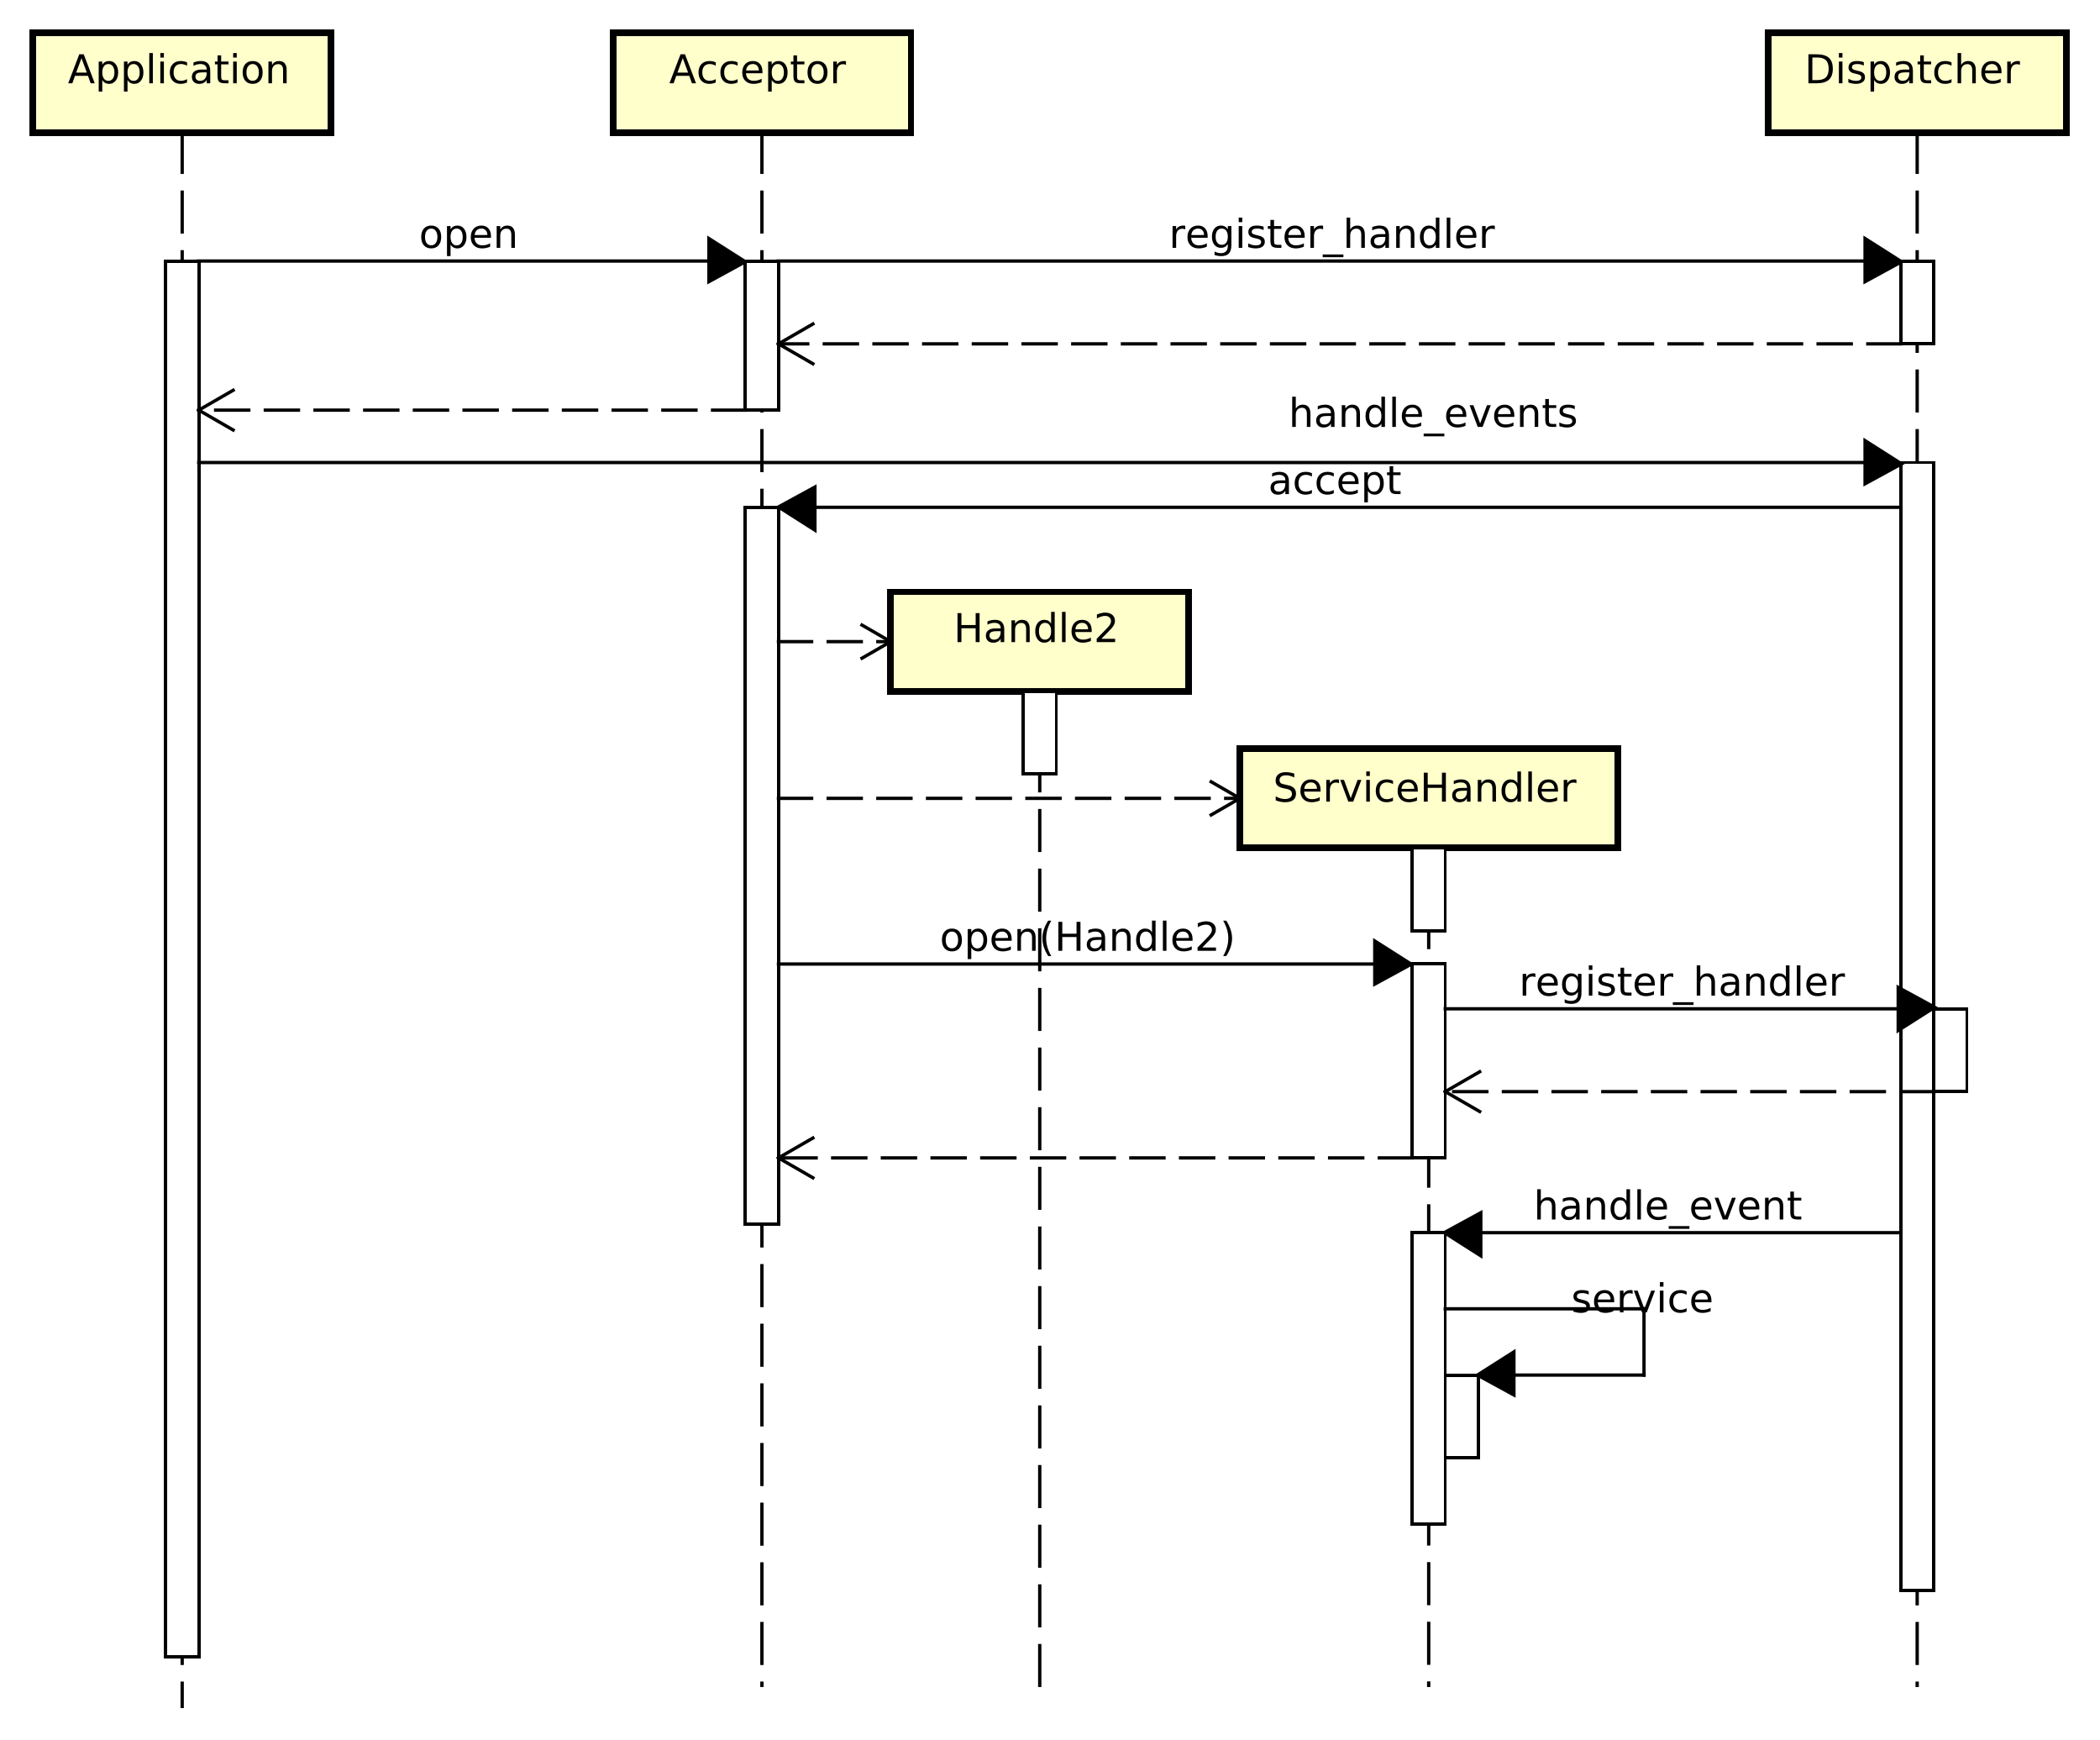 <?xml version="1.0" encoding="UTF-8"?>
<!DOCTYPE svg PUBLIC '-//W3C//DTD SVG 1.0//EN'
          'http://www.w3.org/TR/2001/REC-SVG-20010904/DTD/svg10.dtd'>
<svg xmlns:xlink="http://www.w3.org/1999/xlink" style="fill-opacity:1; color-rendering:auto; color-interpolation:auto; text-rendering:auto; stroke:black; stroke-linecap:square; stroke-miterlimit:10; shape-rendering:auto; stroke-opacity:1; fill:black; stroke-dasharray:none; font-weight:normal; stroke-width:1; font-family:&apos;Dialog&apos;; font-style:normal; stroke-linejoin:miter; font-size:12; stroke-dashoffset:0; image-rendering:auto;" width="845" height="700" xmlns="http://www.w3.org/2000/svg"
><rect width="100%" height="100%" fill="#808080" stroke="none"/><!--Generated by the Batik Graphics2D SVG Generator--><defs id="genericDefs"
  /><g
  ><defs id="defs1"
    ><clipPath clipPathUnits="userSpaceOnUse" id="clipPath1"
      ><path d="M0 0 L845 0 L845 700 L0 700 L0 0 Z"
      /></clipPath
      ><clipPath clipPathUnits="userSpaceOnUse" id="clipPath2"
      ><path d="M31 20 L664.75 20 L664.75 545 L31 545 L31 20 Z"
      /></clipPath
      ><clipPath clipPathUnits="userSpaceOnUse" id="clipPath3"
      ><path d="M-384.27 -241.946 L249.48 -241.946 L249.48 283.054 L-384.27 283.054 L-384.27 -241.946 Z"
      /></clipPath
      ><clipPath clipPathUnits="userSpaceOnUse" id="clipPath4"
      ><path d="M-287.865 -182.649 L345.885 -182.649 L345.885 342.351 L-287.865 342.351 L-287.865 -182.649 Z"
      /></clipPath
      ><clipPath clipPathUnits="userSpaceOnUse" id="clipPath5"
      ><path d="M-544.73 -14 L89.02 -14 L89.02 511 L-544.73 511 L-544.73 -14 Z"
      /></clipPath
      ><clipPath clipPathUnits="userSpaceOnUse" id="clipPath6"
      ><path d="M-202 -14 L431.75 -14 L431.75 511 L-202 511 L-202 -14 Z"
      /></clipPath
      ><clipPath clipPathUnits="userSpaceOnUse" id="clipPath7"
      ><path d="M-20.5 -14 L613.25 -14 L613.25 511 L-20.5 511 L-20.5 -14 Z"
      /></clipPath
      ><clipPath clipPathUnits="userSpaceOnUse" id="clipPath8"
      ><path d="M-126.5 -74.799 L507.25 -74.799 L507.25 450.201 L-126.5 450.201 L-126.5 -74.799 Z"
      /></clipPath
      ><clipPath clipPathUnits="userSpaceOnUse" id="clipPath9"
      ><path d="M-352.865 -74.799 L280.885 -74.799 L280.885 450.201 L-352.865 450.201 L-352.865 -74.799 Z"
      /></clipPath
      ><clipPath clipPathUnits="userSpaceOnUse" id="clipPath10"
      ><path d="M-388.982 -128.853 L244.768 -128.853 L244.768 396.147 L-388.982 396.147 L-388.982 -128.853 Z"
      /></clipPath
      ><clipPath clipPathUnits="userSpaceOnUse" id="clipPath11"
      ><path d="M-382.815 -149.124 L250.935 -149.124 L250.935 375.876 L-382.815 375.876 L-382.815 -149.124 Z"
      /></clipPath
      ><clipPath clipPathUnits="userSpaceOnUse" id="clipPath12"
      ><path d="M-283.685 -286.962 L350.065 -286.962 L350.065 238.038 L-283.685 238.038 L-283.685 -286.962 Z"
      /></clipPath
      ><clipPath clipPathUnits="userSpaceOnUse" id="clipPath13"
      ><path d="M-458.55 -300.475 L175.2 -300.475 L175.2 224.525 L-458.55 224.525 L-458.55 -300.475 Z"
      /></clipPath
      ><clipPath clipPathUnits="userSpaceOnUse" id="clipPath14"
      ><path d="M-462.95 -368.043 L170.8 -368.043 L170.8 156.957 L-462.95 156.957 L-462.95 -368.043 Z"
      /></clipPath
      ><clipPath clipPathUnits="userSpaceOnUse" id="clipPath15"
      ><path d="M-474.27 -396.066 L159.48 -396.066 L159.48 128.934 L-474.27 128.934 L-474.27 -396.066 Z"
      /></clipPath
    ></defs
    ><g style="fill:white; stroke:white;"
    ><rect x="0" y="0" width="845" style="clip-path:url(#clipPath1); stroke:none;" height="700"
    /></g
    ><g style="text-rendering:optimizeLegibility; stroke-dasharray:12,6; stroke-linecap:butt;" transform="scale(1.333,1.333) translate(-31,-20)"
    ><line x1="462.27" x2="462.27" y1="275.946" style="fill:none; clip-path:url(#clipPath2);" y2="528.649"
    /></g
    ><g transform="scale(1.333,1.333) translate(-31,-20)" style="fill:rgb(255,255,204); text-rendering:geometricPrecision; stroke-width:2; shape-rendering:crispEdges; stroke:rgb(255,255,204);"
    ><rect x="405.27" y="245.946" width="114" style="clip-path:url(#clipPath2); stroke:none;" height="30"
      /><rect x="405.27" y="245.946" width="114" style="clip-path:url(#clipPath2); fill:none; stroke:black;" height="30"
    /></g
    ><g style="text-rendering:optimizeLegibility; stroke-width:2; font-family:sans-serif;" transform="matrix(1.333,0,0,1.333,-41.333,-26.667) translate(415.27,261.946)"
    ><path d="M6.422 -8.469 L6.422 -7.312 Q5.75 -7.625 5.148 -7.789 Q4.547 -7.953 4 -7.953 Q3.031 -7.953 2.508 -7.578 Q1.984 -7.203 1.984 -6.5 Q1.984 -5.922 2.328 -5.625 Q2.672 -5.328 3.656 -5.156 L4.359 -5 Q5.688 -4.75 6.32 -4.117 Q6.953 -3.484 6.953 -2.422 Q6.953 -1.141 6.102 -0.484 Q5.25 0.172 3.594 0.172 Q2.984 0.172 2.281 0.031 Q1.578 -0.109 0.828 -0.391 L0.828 -1.609 Q1.547 -1.203 2.242 -1 Q2.938 -0.797 3.594 -0.797 Q4.609 -0.797 5.164 -1.195 Q5.719 -1.594 5.719 -2.328 Q5.719 -2.969 5.32 -3.336 Q4.922 -3.703 4.016 -3.875 L3.297 -4.016 Q1.969 -4.281 1.383 -4.844 Q0.797 -5.406 0.797 -6.406 Q0.797 -7.578 1.609 -8.242 Q2.422 -8.906 3.859 -8.906 Q4.484 -8.906 5.117 -8.797 Q5.75 -8.688 6.422 -8.469 ZM14.367 -3.547 L14.367 -3.031 L9.398 -3.031 Q9.477 -1.906 10.078 -1.328 Q10.68 -0.75 11.742 -0.75 Q12.367 -0.75 12.953 -0.898 Q13.539 -1.047 14.117 -1.359 L14.117 -0.328 Q13.523 -0.094 12.914 0.039 Q12.305 0.172 11.68 0.172 Q10.117 0.172 9.195 -0.742 Q8.273 -1.656 8.273 -3.219 Q8.273 -4.828 9.148 -5.773 Q10.023 -6.719 11.492 -6.719 Q12.82 -6.719 13.594 -5.867 Q14.367 -5.016 14.367 -3.547 ZM13.289 -3.875 Q13.273 -4.75 12.789 -5.281 Q12.305 -5.812 11.508 -5.812 Q10.602 -5.812 10.062 -5.297 Q9.523 -4.781 9.445 -3.859 L13.289 -3.875 ZM19.938 -5.562 Q19.75 -5.656 19.539 -5.711 Q19.328 -5.766 19.062 -5.766 Q18.156 -5.766 17.664 -5.172 Q17.172 -4.578 17.172 -3.453 L17.172 0 L16.094 0 L16.094 -6.562 L17.172 -6.562 L17.172 -5.547 Q17.516 -6.141 18.062 -6.43 Q18.609 -6.719 19.391 -6.719 Q19.5 -6.719 19.633 -6.703 Q19.766 -6.688 19.922 -6.656 L19.938 -5.562 ZM20.293 -6.562 L21.434 -6.562 L23.48 -1.062 L25.543 -6.562 L26.684 -6.562 L24.215 0 L22.746 0 L20.293 -6.562 ZM28.16 -6.562 L29.238 -6.562 L29.238 0 L28.16 0 L28.16 -6.562 ZM28.16 -9.125 L29.238 -9.125 L29.238 -7.75 L28.16 -7.75 L28.16 -9.125 ZM36.228 -6.312 L36.228 -5.297 Q35.76 -5.562 35.307 -5.688 Q34.853 -5.812 34.385 -5.812 Q33.322 -5.812 32.744 -5.148 Q32.166 -4.484 32.166 -3.281 Q32.166 -2.078 32.744 -1.414 Q33.322 -0.75 34.385 -0.75 Q34.853 -0.75 35.307 -0.875 Q35.76 -1 36.228 -1.25 L36.228 -0.25 Q35.775 -0.047 35.291 0.062 Q34.807 0.172 34.26 0.172 Q32.775 0.172 31.9 -0.758 Q31.025 -1.688 31.025 -3.281 Q31.025 -4.875 31.908 -5.797 Q32.791 -6.719 34.338 -6.719 Q34.822 -6.719 35.299 -6.617 Q35.775 -6.516 36.228 -6.312 ZM43.717 -3.547 L43.717 -3.031 L38.748 -3.031 Q38.826 -1.906 39.428 -1.328 Q40.029 -0.75 41.092 -0.75 Q41.717 -0.75 42.303 -0.898 Q42.889 -1.047 43.467 -1.359 L43.467 -0.328 Q42.873 -0.094 42.264 0.039 Q41.654 0.172 41.029 0.172 Q39.467 0.172 38.545 -0.742 Q37.623 -1.656 37.623 -3.219 Q37.623 -4.828 38.498 -5.773 Q39.373 -6.719 40.842 -6.719 Q42.17 -6.719 42.943 -5.867 Q43.717 -5.016 43.717 -3.547 ZM42.639 -3.875 Q42.623 -4.75 42.139 -5.281 Q41.654 -5.812 40.857 -5.812 Q39.951 -5.812 39.412 -5.297 Q38.873 -4.781 38.795 -3.859 L42.639 -3.875 ZM45.522 -8.75 L46.709 -8.75 L46.709 -5.156 L51.006 -5.156 L51.006 -8.75 L52.193 -8.75 L52.193 0 L51.006 0 L51.006 -4.172 L46.709 -4.172 L46.709 0 L45.522 0 L45.522 -8.75 ZM57.482 -3.297 Q56.185 -3.297 55.678 -3 Q55.17 -2.703 55.17 -1.984 Q55.17 -1.406 55.553 -1.07 Q55.935 -0.734 56.576 -0.734 Q57.482 -0.734 58.022 -1.367 Q58.56 -2 58.56 -3.062 L58.56 -3.297 L57.482 -3.297 ZM59.639 -3.75 L59.639 0 L58.56 0 L58.56 -1 Q58.185 -0.406 57.639 -0.117 Q57.092 0.172 56.295 0.172 Q55.279 0.172 54.685 -0.398 Q54.092 -0.969 54.092 -1.906 Q54.092 -3.016 54.834 -3.578 Q55.576 -4.141 57.045 -4.141 L58.56 -4.141 L58.56 -4.25 Q58.56 -5 58.068 -5.406 Q57.576 -5.812 56.701 -5.812 Q56.139 -5.812 55.6 -5.672 Q55.06 -5.531 54.576 -5.266 L54.576 -6.266 Q55.17 -6.5 55.725 -6.609 Q56.279 -6.719 56.81 -6.719 Q58.232 -6.719 58.935 -5.984 Q59.639 -5.25 59.639 -3.75 ZM67.32 -3.969 L67.32 0 L66.242 0 L66.242 -3.922 Q66.242 -4.859 65.875 -5.32 Q65.508 -5.781 64.789 -5.781 Q63.914 -5.781 63.406 -5.227 Q62.898 -4.672 62.898 -3.703 L62.898 0 L61.82 0 L61.82 -6.562 L62.898 -6.562 L62.898 -5.547 Q63.289 -6.141 63.812 -6.43 Q64.336 -6.719 65.023 -6.719 Q66.148 -6.719 66.734 -6.023 Q67.32 -5.328 67.32 -3.969 ZM73.785 -5.562 L73.785 -9.125 L74.863 -9.125 L74.863 0 L73.785 0 L73.785 -0.984 Q73.441 -0.406 72.926 -0.117 Q72.41 0.172 71.676 0.172 Q70.488 0.172 69.738 -0.781 Q68.988 -1.734 68.988 -3.281 Q68.988 -4.828 69.738 -5.773 Q70.488 -6.719 71.676 -6.719 Q72.41 -6.719 72.926 -6.438 Q73.441 -6.156 73.785 -5.562 ZM70.113 -3.281 Q70.113 -2.094 70.598 -1.414 Q71.082 -0.734 71.941 -0.734 Q72.801 -0.734 73.293 -1.414 Q73.785 -2.094 73.785 -3.281 Q73.785 -4.469 73.293 -5.141 Q72.801 -5.812 71.941 -5.812 Q71.082 -5.812 70.598 -5.141 Q70.113 -4.469 70.113 -3.281 ZM77.074 -9.125 L78.152 -9.125 L78.152 0 L77.074 0 L77.074 -9.125 ZM86.033 -3.547 L86.033 -3.031 L81.064 -3.031 Q81.143 -1.906 81.744 -1.328 Q82.346 -0.75 83.408 -0.75 Q84.033 -0.75 84.619 -0.898 Q85.205 -1.047 85.783 -1.359 L85.783 -0.328 Q85.189 -0.094 84.58 0.039 Q83.971 0.172 83.346 0.172 Q81.783 0.172 80.861 -0.742 Q79.939 -1.656 79.939 -3.219 Q79.939 -4.828 80.814 -5.773 Q81.689 -6.719 83.158 -6.719 Q84.486 -6.719 85.26 -5.867 Q86.033 -5.016 86.033 -3.547 ZM84.955 -3.875 Q84.939 -4.75 84.455 -5.281 Q83.971 -5.812 83.174 -5.812 Q82.268 -5.812 81.728 -5.297 Q81.189 -4.781 81.111 -3.859 L84.955 -3.875 ZM91.603 -5.562 Q91.416 -5.656 91.205 -5.711 Q90.994 -5.766 90.728 -5.766 Q89.822 -5.766 89.33 -5.172 Q88.838 -4.578 88.838 -3.453 L88.838 0 L87.76 0 L87.76 -6.562 L88.838 -6.562 L88.838 -5.547 Q89.182 -6.141 89.728 -6.43 Q90.275 -6.719 91.057 -6.719 Q91.166 -6.719 91.299 -6.703 Q91.432 -6.688 91.588 -6.656 L91.603 -5.562 Z" style="stroke:none; clip-path:url(#clipPath3);"
    /></g
    ><g style="text-rendering:optimizeLegibility; stroke-dasharray:12,6; font-family:sans-serif; stroke-linecap:butt;" transform="matrix(1.333,0,0,1.333,-41.333,-26.667)"
    ><line x1="344.865" x2="344.865" y1="228.649" style="fill:none; clip-path:url(#clipPath2);" y2="528.649"
    /></g
    ><g transform="matrix(1.333,0,0,1.333,-41.333,-26.667)" style="fill:rgb(255,255,204); text-rendering:geometricPrecision; font-family:sans-serif; shape-rendering:crispEdges; stroke:rgb(255,255,204); stroke-width:2;"
    ><rect x="299.865" y="198.649" width="90" style="clip-path:url(#clipPath2); stroke:none;" height="30"
      /><rect x="299.865" y="198.649" width="90" style="clip-path:url(#clipPath2); fill:none; stroke:black;" height="30"
    /></g
    ><g style="text-rendering:optimizeLegibility; stroke-width:2; font-family:sans-serif;" transform="matrix(1.333,0,0,1.333,-41.333,-26.667) translate(318.865,202.649)"
    ><path d="M1.172 2.391 L2.359 2.391 L2.359 5.984 L6.656 5.984 L6.656 2.391 L7.844 2.391 L7.844 11.141 L6.656 11.141 L6.656 6.969 L2.359 6.969 L2.359 11.141 L1.172 11.141 L1.172 2.391 ZM13.133 7.844 Q11.836 7.844 11.328 8.141 Q10.82 8.438 10.82 9.156 Q10.82 9.734 11.203 10.07 Q11.586 10.406 12.227 10.406 Q13.133 10.406 13.672 9.773 Q14.211 9.141 14.211 8.078 L14.211 7.844 L13.133 7.844 ZM15.289 7.391 L15.289 11.141 L14.211 11.141 L14.211 10.141 Q13.836 10.734 13.289 11.023 Q12.742 11.312 11.945 11.312 Q10.93 11.312 10.336 10.742 Q9.742 10.172 9.742 9.234 Q9.742 8.125 10.484 7.562 Q11.227 7 12.695 7 L14.211 7 L14.211 6.891 Q14.211 6.141 13.719 5.734 Q13.227 5.328 12.352 5.328 Q11.789 5.328 11.25 5.469 Q10.711 5.609 10.227 5.875 L10.227 4.875 Q10.82 4.641 11.375 4.531 Q11.93 4.422 12.461 4.422 Q13.883 4.422 14.586 5.156 Q15.289 5.891 15.289 7.391 ZM22.971 7.172 L22.971 11.141 L21.893 11.141 L21.893 7.219 Q21.893 6.281 21.525 5.82 Q21.158 5.359 20.439 5.359 Q19.564 5.359 19.057 5.914 Q18.549 6.469 18.549 7.438 L18.549 11.141 L17.471 11.141 L17.471 4.578 L18.549 4.578 L18.549 5.594 Q18.939 5 19.463 4.711 Q19.986 4.422 20.674 4.422 Q21.799 4.422 22.385 5.117 Q22.971 5.812 22.971 7.172 ZM29.436 5.578 L29.436 2.016 L30.514 2.016 L30.514 11.141 L29.436 11.141 L29.436 10.156 Q29.092 10.734 28.576 11.023 Q28.061 11.312 27.326 11.312 Q26.139 11.312 25.389 10.359 Q24.639 9.406 24.639 7.859 Q24.639 6.312 25.389 5.367 Q26.139 4.422 27.326 4.422 Q28.061 4.422 28.576 4.703 Q29.092 4.984 29.436 5.578 ZM25.764 7.859 Q25.764 9.047 26.248 9.727 Q26.732 10.406 27.592 10.406 Q28.451 10.406 28.943 9.727 Q29.436 9.047 29.436 7.859 Q29.436 6.672 28.943 6 Q28.451 5.328 27.592 5.328 Q26.732 5.328 26.248 6 Q25.764 6.672 25.764 7.859 ZM32.725 2.016 L33.803 2.016 L33.803 11.141 L32.725 11.141 L32.725 2.016 ZM41.684 7.594 L41.684 8.109 L36.715 8.109 Q36.793 9.234 37.395 9.812 Q37.996 10.391 39.059 10.391 Q39.684 10.391 40.27 10.242 Q40.855 10.094 41.434 9.781 L41.434 10.812 Q40.84 11.047 40.23 11.18 Q39.621 11.312 38.996 11.312 Q37.434 11.312 36.512 10.398 Q35.59 9.484 35.59 7.922 Q35.59 6.312 36.465 5.367 Q37.34 4.422 38.809 4.422 Q40.137 4.422 40.91 5.273 Q41.684 6.125 41.684 7.594 ZM40.605 7.266 Q40.59 6.391 40.105 5.859 Q39.621 5.328 38.824 5.328 Q37.918 5.328 37.379 5.844 Q36.84 6.359 36.762 7.281 L40.605 7.266 ZM44.613 10.141 L48.754 10.141 L48.754 11.141 L43.191 11.141 L43.191 10.141 Q43.863 9.453 45.027 8.273 Q46.191 7.094 46.488 6.75 Q47.066 6.125 47.293 5.68 Q47.52 5.234 47.52 4.812 Q47.52 4.109 47.027 3.672 Q46.535 3.234 45.754 3.234 Q45.191 3.234 44.574 3.422 Q43.957 3.609 43.254 4.016 L43.254 2.812 Q43.973 2.531 44.59 2.383 Q45.207 2.234 45.723 2.234 Q47.082 2.234 47.895 2.914 Q48.707 3.594 48.707 4.734 Q48.707 5.266 48.504 5.75 Q48.301 6.234 47.77 6.891 Q47.613 7.062 46.832 7.875 Q46.051 8.688 44.613 10.141 Z" style="stroke:none; clip-path:url(#clipPath4);"
    /></g
    ><g style="text-rendering:optimizeLegibility; stroke-dasharray:12,6; font-family:sans-serif; stroke-linecap:butt;" transform="matrix(1.333,0,0,1.333,-41.333,-26.667)"
    ><line x1="609.73" x2="609.73" y1="60" style="fill:none; clip-path:url(#clipPath2);" y2="528.649"
    /></g
    ><g transform="matrix(1.333,0,0,1.333,-41.333,-26.667)" style="fill:rgb(255,255,204); text-rendering:geometricPrecision; font-family:sans-serif; shape-rendering:crispEdges; stroke:rgb(255,255,204); stroke-width:2;"
    ><rect x="564.73" y="30" width="90" style="clip-path:url(#clipPath2); stroke:none;" height="30"
      /><rect x="564.73" y="30" width="90" style="clip-path:url(#clipPath2); fill:none; stroke:black;" height="30"
    /></g
    ><g style="text-rendering:optimizeLegibility; stroke-width:2; font-family:sans-serif;" transform="matrix(1.333,0,0,1.333,-41.333,-26.667) translate(575.73,34)"
    ><path d="M2.359 3.359 L2.359 10.172 L3.797 10.172 Q5.609 10.172 6.445 9.352 Q7.281 8.531 7.281 6.75 Q7.281 5 6.445 4.18 Q5.609 3.359 3.797 3.359 L2.359 3.359 ZM1.172 2.391 L3.609 2.391 Q6.156 2.391 7.344 3.445 Q8.531 4.5 8.531 6.75 Q8.531 9.016 7.336 10.078 Q6.141 11.141 3.609 11.141 L1.172 11.141 L1.172 2.391 ZM10.365 4.578 L11.443 4.578 L11.443 11.141 L10.365 11.141 L10.365 4.578 ZM10.365 2.016 L11.443 2.016 L11.443 3.391 L10.365 3.391 L10.365 2.016 ZM17.887 4.766 L17.887 5.797 Q17.434 5.562 16.941 5.445 Q16.449 5.328 15.918 5.328 Q15.121 5.328 14.715 5.57 Q14.309 5.812 14.309 6.312 Q14.309 6.688 14.598 6.898 Q14.887 7.109 15.762 7.297 L16.121 7.391 Q17.277 7.625 17.762 8.078 Q18.246 8.531 18.246 9.328 Q18.246 10.25 17.52 10.781 Q16.793 11.312 15.527 11.312 Q14.996 11.312 14.426 11.211 Q13.855 11.109 13.23 10.906 L13.23 9.781 Q13.824 10.094 14.402 10.25 Q14.98 10.406 15.559 10.406 Q16.309 10.406 16.723 10.148 Q17.137 9.891 17.137 9.406 Q17.137 8.969 16.84 8.734 Q16.543 8.5 15.543 8.281 L15.168 8.203 Q14.168 7.984 13.723 7.547 Q13.277 7.109 13.277 6.359 Q13.277 5.422 13.934 4.922 Q14.59 4.422 15.793 4.422 Q16.387 4.422 16.918 4.508 Q17.449 4.594 17.887 4.766 ZM20.998 10.156 L20.998 13.641 L19.92 13.641 L19.92 4.578 L20.998 4.578 L20.998 5.578 Q21.342 4.984 21.857 4.703 Q22.373 4.422 23.092 4.422 Q24.295 4.422 25.045 5.367 Q25.795 6.312 25.795 7.859 Q25.795 9.406 25.045 10.359 Q24.295 11.312 23.092 11.312 Q22.373 11.312 21.857 11.023 Q21.342 10.734 20.998 10.156 ZM24.67 7.859 Q24.67 6.672 24.178 6 Q23.686 5.328 22.842 5.328 Q21.982 5.328 21.49 6 Q20.998 6.672 20.998 7.859 Q20.998 9.047 21.49 9.727 Q21.982 10.406 22.842 10.406 Q23.686 10.406 24.178 9.727 Q24.67 9.047 24.67 7.859 ZM30.553 7.844 Q29.256 7.844 28.748 8.141 Q28.24 8.438 28.24 9.156 Q28.24 9.734 28.623 10.07 Q29.006 10.406 29.646 10.406 Q30.553 10.406 31.092 9.773 Q31.631 9.141 31.631 8.078 L31.631 7.844 L30.553 7.844 ZM32.709 7.391 L32.709 11.141 L31.631 11.141 L31.631 10.141 Q31.256 10.734 30.709 11.023 Q30.162 11.312 29.365 11.312 Q28.35 11.312 27.756 10.742 Q27.162 10.172 27.162 9.234 Q27.162 8.125 27.904 7.562 Q28.646 7 30.115 7 L31.631 7 L31.631 6.891 Q31.631 6.141 31.139 5.734 Q30.646 5.328 29.771 5.328 Q29.209 5.328 28.67 5.469 Q28.131 5.609 27.646 5.875 L27.646 4.875 Q28.24 4.641 28.795 4.531 Q29.35 4.422 29.881 4.422 Q31.303 4.422 32.006 5.156 Q32.709 5.891 32.709 7.391 ZM36 2.719 L36 4.578 L38.219 4.578 L38.219 5.422 L36 5.422 L36 8.984 Q36 9.781 36.219 10.008 Q36.438 10.234 37.109 10.234 L38.219 10.234 L38.219 11.141 L37.109 11.141 Q35.859 11.141 35.383 10.672 Q34.906 10.203 34.906 8.984 L34.906 5.422 L34.125 5.422 L34.125 4.578 L34.906 4.578 L34.906 2.719 L36 2.719 ZM44.361 4.828 L44.361 5.844 Q43.893 5.578 43.44 5.453 Q42.986 5.328 42.518 5.328 Q41.455 5.328 40.877 5.992 Q40.299 6.656 40.299 7.859 Q40.299 9.062 40.877 9.727 Q41.455 10.391 42.518 10.391 Q42.986 10.391 43.44 10.266 Q43.893 10.141 44.361 9.891 L44.361 10.891 Q43.908 11.094 43.424 11.203 Q42.94 11.312 42.393 11.312 Q40.908 11.312 40.033 10.383 Q39.158 9.453 39.158 7.859 Q39.158 6.266 40.041 5.344 Q40.924 4.422 42.471 4.422 Q42.955 4.422 43.432 4.523 Q43.908 4.625 44.361 4.828 ZM51.693 7.172 L51.693 11.141 L50.615 11.141 L50.615 7.219 Q50.615 6.281 50.248 5.82 Q49.881 5.359 49.162 5.359 Q48.287 5.359 47.779 5.914 Q47.272 6.469 47.272 7.438 L47.272 11.141 L46.193 11.141 L46.193 2.016 L47.272 2.016 L47.272 5.594 Q47.662 5 48.185 4.711 Q48.709 4.422 49.397 4.422 Q50.522 4.422 51.107 5.117 Q51.693 5.812 51.693 7.172 ZM59.455 7.594 L59.455 8.109 L54.486 8.109 Q54.565 9.234 55.166 9.812 Q55.768 10.391 56.83 10.391 Q57.455 10.391 58.041 10.242 Q58.627 10.094 59.205 9.781 L59.205 10.812 Q58.611 11.047 58.002 11.18 Q57.393 11.312 56.768 11.312 Q55.205 11.312 54.283 10.398 Q53.361 9.484 53.361 7.922 Q53.361 6.312 54.236 5.367 Q55.111 4.422 56.58 4.422 Q57.908 4.422 58.682 5.273 Q59.455 6.125 59.455 7.594 ZM58.377 7.266 Q58.361 6.391 57.877 5.859 Q57.393 5.328 56.596 5.328 Q55.69 5.328 55.15 5.844 Q54.611 6.359 54.533 7.281 L58.377 7.266 ZM65.025 5.578 Q64.838 5.484 64.627 5.43 Q64.416 5.375 64.15 5.375 Q63.244 5.375 62.752 5.969 Q62.26 6.562 62.26 7.688 L62.26 11.141 L61.182 11.141 L61.182 4.578 L62.26 4.578 L62.26 5.594 Q62.603 5 63.15 4.711 Q63.697 4.422 64.478 4.422 Q64.588 4.422 64.721 4.438 Q64.853 4.453 65.01 4.484 L65.025 5.578 Z" style="stroke:none; clip-path:url(#clipPath5);"
    /></g
    ><g style="text-rendering:optimizeLegibility; stroke-dasharray:12,6; font-family:sans-serif; stroke-linecap:butt;" transform="matrix(1.333,0,0,1.333,-41.333,-26.667)"
    ><line x1="261" x2="261" y1="60" style="fill:none; clip-path:url(#clipPath2);" y2="528.649"
    /></g
    ><g transform="matrix(1.333,0,0,1.333,-41.333,-26.667)" style="fill:rgb(255,255,204); text-rendering:geometricPrecision; font-family:sans-serif; shape-rendering:crispEdges; stroke:rgb(255,255,204); stroke-width:2;"
    ><rect x="216" y="30" width="90" style="clip-path:url(#clipPath2); stroke:none;" height="30"
      /><rect x="216" y="30" width="90" style="clip-path:url(#clipPath2); fill:none; stroke:black;" height="30"
    /></g
    ><g style="text-rendering:optimizeLegibility; stroke-width:2; font-family:sans-serif;" transform="matrix(1.333,0,0,1.333,-41.333,-26.667) translate(233,34)"
    ><path d="M4.109 3.562 L2.5 7.906 L5.719 7.906 L4.109 3.562 ZM3.438 2.391 L4.781 2.391 L8.109 11.141 L6.875 11.141 L6.078 8.891 L2.141 8.891 L1.344 11.141 L0.094 11.141 L3.438 2.391 ZM14.068 4.828 L14.068 5.844 Q13.6 5.578 13.146 5.453 Q12.693 5.328 12.225 5.328 Q11.162 5.328 10.584 5.992 Q10.006 6.656 10.006 7.859 Q10.006 9.062 10.584 9.727 Q11.162 10.391 12.225 10.391 Q12.693 10.391 13.146 10.266 Q13.6 10.141 14.068 9.891 L14.068 10.891 Q13.615 11.094 13.131 11.203 Q12.646 11.312 12.1 11.312 Q10.615 11.312 9.74 10.383 Q8.865 9.453 8.865 7.859 Q8.865 6.266 9.748 5.344 Q10.631 4.422 12.178 4.422 Q12.662 4.422 13.139 4.523 Q13.615 4.625 14.068 4.828 ZM20.666 4.828 L20.666 5.844 Q20.197 5.578 19.744 5.453 Q19.291 5.328 18.822 5.328 Q17.76 5.328 17.182 5.992 Q16.604 6.656 16.604 7.859 Q16.604 9.062 17.182 9.727 Q17.76 10.391 18.822 10.391 Q19.291 10.391 19.744 10.266 Q20.197 10.141 20.666 9.891 L20.666 10.891 Q20.213 11.094 19.729 11.203 Q19.244 11.312 18.697 11.312 Q17.213 11.312 16.338 10.383 Q15.463 9.453 15.463 7.859 Q15.463 6.266 16.346 5.344 Q17.229 4.422 18.775 4.422 Q19.26 4.422 19.736 4.523 Q20.213 4.625 20.666 4.828 ZM28.154 7.594 L28.154 8.109 L23.186 8.109 Q23.264 9.234 23.865 9.812 Q24.467 10.391 25.529 10.391 Q26.154 10.391 26.74 10.242 Q27.326 10.094 27.904 9.781 L27.904 10.812 Q27.311 11.047 26.701 11.18 Q26.092 11.312 25.467 11.312 Q23.904 11.312 22.982 10.398 Q22.061 9.484 22.061 7.922 Q22.061 6.312 22.936 5.367 Q23.811 4.422 25.279 4.422 Q26.607 4.422 27.381 5.273 Q28.154 6.125 28.154 7.594 ZM27.076 7.266 Q27.061 6.391 26.576 5.859 Q26.092 5.328 25.295 5.328 Q24.389 5.328 23.85 5.844 Q23.311 6.359 23.232 7.281 L27.076 7.266 ZM30.959 10.156 L30.959 13.641 L29.881 13.641 L29.881 4.578 L30.959 4.578 L30.959 5.578 Q31.303 4.984 31.818 4.703 Q32.334 4.422 33.053 4.422 Q34.256 4.422 35.006 5.367 Q35.756 6.312 35.756 7.859 Q35.756 9.406 35.006 10.359 Q34.256 11.312 33.053 11.312 Q32.334 11.312 31.818 11.023 Q31.303 10.734 30.959 10.156 ZM34.631 7.859 Q34.631 6.672 34.139 6 Q33.647 5.328 32.803 5.328 Q31.943 5.328 31.451 6 Q30.959 6.672 30.959 7.859 Q30.959 9.047 31.451 9.727 Q31.943 10.406 32.803 10.406 Q33.647 10.406 34.139 9.727 Q34.631 9.047 34.631 7.859 ZM38.607 2.719 L38.607 4.578 L40.826 4.578 L40.826 5.422 L38.607 5.422 L38.607 8.984 Q38.607 9.781 38.826 10.008 Q39.045 10.234 39.717 10.234 L40.826 10.234 L40.826 11.141 L39.717 11.141 Q38.467 11.141 37.99 10.672 Q37.514 10.203 37.514 8.984 L37.514 5.422 L36.732 5.422 L36.732 4.578 L37.514 4.578 L37.514 2.719 L38.607 2.719 ZM44.781 5.328 Q43.922 5.328 43.414 6.008 Q42.906 6.688 42.906 7.859 Q42.906 9.047 43.406 9.719 Q43.906 10.391 44.781 10.391 Q45.641 10.391 46.148 9.711 Q46.656 9.031 46.656 7.859 Q46.656 6.703 46.148 6.016 Q45.641 5.328 44.781 5.328 ZM44.781 4.422 Q46.188 4.422 46.992 5.336 Q47.797 6.25 47.797 7.859 Q47.797 9.469 46.992 10.391 Q46.188 11.312 44.781 11.312 Q43.375 11.312 42.57 10.391 Q41.766 9.469 41.766 7.859 Q41.766 6.25 42.57 5.336 Q43.375 4.422 44.781 4.422 ZM53.389 5.578 Q53.201 5.484 52.99 5.43 Q52.779 5.375 52.514 5.375 Q51.607 5.375 51.115 5.969 Q50.623 6.562 50.623 7.688 L50.623 11.141 L49.545 11.141 L49.545 4.578 L50.623 4.578 L50.623 5.594 Q50.967 5 51.514 4.711 Q52.06 4.422 52.842 4.422 Q52.951 4.422 53.084 4.438 Q53.217 4.453 53.373 4.484 L53.389 5.578 Z" style="stroke:none; clip-path:url(#clipPath6);"
    /></g
    ><g style="text-rendering:optimizeLegibility; stroke-dasharray:12,6; font-family:sans-serif; stroke-linecap:butt;" transform="matrix(1.333,0,0,1.333,-41.333,-26.667)"
    ><line x1="86" x2="86" y1="60" style="fill:none; clip-path:url(#clipPath2);" y2="535"
    /></g
    ><g transform="matrix(1.333,0,0,1.333,-41.333,-26.667)" style="fill:rgb(255,255,204); text-rendering:geometricPrecision; font-family:sans-serif; shape-rendering:crispEdges; stroke:rgb(255,255,204); stroke-width:2;"
    ><rect x="41" y="30" width="90" style="clip-path:url(#clipPath2); stroke:none;" height="30"
      /><rect x="41" y="30" width="90" style="clip-path:url(#clipPath2); fill:none; stroke:black;" height="30"
    /></g
    ><g style="text-rendering:optimizeLegibility; stroke-width:2; font-family:sans-serif;" transform="matrix(1.333,0,0,1.333,-41.333,-26.667) translate(51.5,34)"
    ><path d="M4.109 3.562 L2.5 7.906 L5.719 7.906 L4.109 3.562 ZM3.438 2.391 L4.781 2.391 L8.109 11.141 L6.875 11.141 L6.078 8.891 L2.141 8.891 L1.344 11.141 L0.094 11.141 L3.438 2.391 ZM10.381 10.156 L10.381 13.641 L9.303 13.641 L9.303 4.578 L10.381 4.578 L10.381 5.578 Q10.725 4.984 11.24 4.703 Q11.756 4.422 12.475 4.422 Q13.678 4.422 14.428 5.367 Q15.178 6.312 15.178 7.859 Q15.178 9.406 14.428 10.359 Q13.678 11.312 12.475 11.312 Q11.756 11.312 11.24 11.023 Q10.725 10.734 10.381 10.156 ZM14.053 7.859 Q14.053 6.672 13.56 6 Q13.068 5.328 12.225 5.328 Q11.365 5.328 10.873 6 Q10.381 6.672 10.381 7.859 Q10.381 9.047 10.873 9.727 Q11.365 10.406 12.225 10.406 Q13.068 10.406 13.56 9.727 Q14.053 9.047 14.053 7.859 ZM17.998 10.156 L17.998 13.641 L16.92 13.641 L16.92 4.578 L17.998 4.578 L17.998 5.578 Q18.342 4.984 18.857 4.703 Q19.373 4.422 20.092 4.422 Q21.295 4.422 22.045 5.367 Q22.795 6.312 22.795 7.859 Q22.795 9.406 22.045 10.359 Q21.295 11.312 20.092 11.312 Q19.373 11.312 18.857 11.023 Q18.342 10.734 17.998 10.156 ZM21.67 7.859 Q21.67 6.672 21.178 6 Q20.686 5.328 19.842 5.328 Q18.982 5.328 18.49 6 Q17.998 6.672 17.998 7.859 Q17.998 9.047 18.49 9.727 Q18.982 10.406 19.842 10.406 Q20.686 10.406 21.178 9.727 Q21.67 9.047 21.67 7.859 ZM24.568 2.016 L25.646 2.016 L25.646 11.141 L24.568 11.141 L24.568 2.016 ZM27.902 4.578 L28.98 4.578 L28.98 11.141 L27.902 11.141 L27.902 4.578 ZM27.902 2.016 L28.98 2.016 L28.98 3.391 L27.902 3.391 L27.902 2.016 ZM35.971 4.828 L35.971 5.844 Q35.502 5.578 35.049 5.453 Q34.596 5.328 34.127 5.328 Q33.065 5.328 32.486 5.992 Q31.908 6.656 31.908 7.859 Q31.908 9.062 32.486 9.727 Q33.065 10.391 34.127 10.391 Q34.596 10.391 35.049 10.266 Q35.502 10.141 35.971 9.891 L35.971 10.891 Q35.518 11.094 35.033 11.203 Q34.549 11.312 34.002 11.312 Q32.518 11.312 31.643 10.383 Q30.768 9.453 30.768 7.859 Q30.768 6.266 31.65 5.344 Q32.533 4.422 34.08 4.422 Q34.565 4.422 35.041 4.523 Q35.518 4.625 35.971 4.828 ZM40.818 7.844 Q39.522 7.844 39.014 8.141 Q38.506 8.438 38.506 9.156 Q38.506 9.734 38.889 10.07 Q39.272 10.406 39.912 10.406 Q40.818 10.406 41.357 9.773 Q41.897 9.141 41.897 8.078 L41.897 7.844 L40.818 7.844 ZM42.975 7.391 L42.975 11.141 L41.897 11.141 L41.897 10.141 Q41.522 10.734 40.975 11.023 Q40.428 11.312 39.631 11.312 Q38.615 11.312 38.022 10.742 Q37.428 10.172 37.428 9.234 Q37.428 8.125 38.17 7.562 Q38.912 7 40.381 7 L41.897 7 L41.897 6.891 Q41.897 6.141 41.404 5.734 Q40.912 5.328 40.037 5.328 Q39.475 5.328 38.935 5.469 Q38.397 5.609 37.912 5.875 L37.912 4.875 Q38.506 4.641 39.06 4.531 Q39.615 4.422 40.147 4.422 Q41.568 4.422 42.272 5.156 Q42.975 5.891 42.975 7.391 ZM46.266 2.719 L46.266 4.578 L48.484 4.578 L48.484 5.422 L46.266 5.422 L46.266 8.984 Q46.266 9.781 46.484 10.008 Q46.703 10.234 47.375 10.234 L48.484 10.234 L48.484 11.141 L47.375 11.141 Q46.125 11.141 45.648 10.672 Q45.172 10.203 45.172 8.984 L45.172 5.422 L44.391 5.422 L44.391 4.578 L45.172 4.578 L45.172 2.719 L46.266 2.719 ZM49.893 4.578 L50.971 4.578 L50.971 11.141 L49.893 11.141 L49.893 4.578 ZM49.893 2.016 L50.971 2.016 L50.971 3.391 L49.893 3.391 L49.893 2.016 ZM55.773 5.328 Q54.914 5.328 54.406 6.008 Q53.898 6.688 53.898 7.859 Q53.898 9.047 54.398 9.719 Q54.898 10.391 55.773 10.391 Q56.633 10.391 57.141 9.711 Q57.648 9.031 57.648 7.859 Q57.648 6.703 57.141 6.016 Q56.633 5.328 55.773 5.328 ZM55.773 4.422 Q57.18 4.422 57.984 5.336 Q58.789 6.25 58.789 7.859 Q58.789 9.469 57.984 10.391 Q57.18 11.312 55.773 11.312 Q54.367 11.312 53.562 10.391 Q52.758 9.469 52.758 7.859 Q52.758 6.25 53.562 5.336 Q54.367 4.422 55.773 4.422 ZM66.037 7.172 L66.037 11.141 L64.959 11.141 L64.959 7.219 Q64.959 6.281 64.592 5.82 Q64.225 5.359 63.506 5.359 Q62.631 5.359 62.123 5.914 Q61.615 6.469 61.615 7.438 L61.615 11.141 L60.537 11.141 L60.537 4.578 L61.615 4.578 L61.615 5.594 Q62.006 5 62.529 4.711 Q63.053 4.422 63.74 4.422 Q64.865 4.422 65.451 5.117 Q66.037 5.812 66.037 7.172 Z" style="stroke:none; clip-path:url(#clipPath7);"
    /></g
    ><g transform="matrix(1.333,0,0,1.333,-41.333,-26.667)" style="fill:white; text-rendering:geometricPrecision; shape-rendering:crispEdges; font-family:sans-serif; stroke:white;"
    ><rect x="256" y="98.784" width="10" style="clip-path:url(#clipPath2); stroke:none;" height="45"
      /><rect x="256" y="98.784" width="10" style="clip-path:url(#clipPath2); fill:none; stroke:black;" height="45"
      /><rect x="81" y="98.784" width="10" style="clip-path:url(#clipPath2); stroke:none;" height="421.216"
      /><rect x="81" y="98.784" width="10" style="clip-path:url(#clipPath2); fill:none; stroke:black;" height="421.216"
    /></g
    ><g style="font-family:sans-serif; text-rendering:optimizeLegibility;" transform="matrix(1.333,0,0,1.333,-41.333,-26.667) translate(157.5,94.799)"
    ><path d="M3.672 -5.812 Q2.812 -5.812 2.305 -5.133 Q1.797 -4.453 1.797 -3.281 Q1.797 -2.094 2.297 -1.422 Q2.797 -0.75 3.672 -0.75 Q4.531 -0.75 5.039 -1.43 Q5.547 -2.109 5.547 -3.281 Q5.547 -4.438 5.039 -5.125 Q4.531 -5.812 3.672 -5.812 ZM3.672 -6.719 Q5.078 -6.719 5.883 -5.805 Q6.688 -4.891 6.688 -3.281 Q6.688 -1.672 5.883 -0.75 Q5.078 0.172 3.672 0.172 Q2.266 0.172 1.461 -0.75 Q0.656 -1.672 0.656 -3.281 Q0.656 -4.891 1.461 -5.805 Q2.266 -6.719 3.672 -6.719 ZM9.514 -0.984 L9.514 2.5 L8.435 2.5 L8.435 -6.562 L9.514 -6.562 L9.514 -5.562 Q9.857 -6.156 10.373 -6.438 Q10.889 -6.719 11.607 -6.719 Q12.81 -6.719 13.56 -5.773 Q14.31 -4.828 14.31 -3.281 Q14.31 -1.734 13.56 -0.781 Q12.81 0.172 11.607 0.172 Q10.889 0.172 10.373 -0.117 Q9.857 -0.406 9.514 -0.984 ZM13.185 -3.281 Q13.185 -4.469 12.693 -5.141 Q12.201 -5.812 11.357 -5.812 Q10.498 -5.812 10.006 -5.141 Q9.514 -4.469 9.514 -3.281 Q9.514 -2.094 10.006 -1.414 Q10.498 -0.734 11.357 -0.734 Q12.201 -0.734 12.693 -1.414 Q13.185 -2.094 13.185 -3.281 ZM21.709 -3.547 L21.709 -3.031 L16.74 -3.031 Q16.818 -1.906 17.42 -1.328 Q18.021 -0.75 19.084 -0.75 Q19.709 -0.75 20.295 -0.898 Q20.881 -1.047 21.459 -1.359 L21.459 -0.328 Q20.865 -0.094 20.256 0.039 Q19.646 0.172 19.021 0.172 Q17.459 0.172 16.537 -0.742 Q15.615 -1.656 15.615 -3.219 Q15.615 -4.828 16.49 -5.773 Q17.365 -6.719 18.834 -6.719 Q20.162 -6.719 20.936 -5.867 Q21.709 -5.016 21.709 -3.547 ZM20.631 -3.875 Q20.615 -4.75 20.131 -5.281 Q19.646 -5.812 18.85 -5.812 Q17.943 -5.812 17.404 -5.297 Q16.865 -4.781 16.787 -3.859 L20.631 -3.875 ZM28.936 -3.969 L28.936 0 L27.857 0 L27.857 -3.922 Q27.857 -4.859 27.49 -5.32 Q27.123 -5.781 26.404 -5.781 Q25.529 -5.781 25.021 -5.227 Q24.514 -4.672 24.514 -3.703 L24.514 0 L23.436 0 L23.436 -6.562 L24.514 -6.562 L24.514 -5.547 Q24.904 -6.141 25.428 -6.43 Q25.951 -6.719 26.639 -6.719 Q27.764 -6.719 28.35 -6.023 Q28.936 -5.328 28.936 -3.969 Z" style="stroke:none; clip-path:url(#clipPath8);"
    /></g
    ><g style="font-family:sans-serif; text-rendering:optimizeLegibility;" transform="matrix(1.333,0,0,1.333,-41.333,-26.667)"
    ><line x1="90.9" x2="244.842" y1="98.784" style="fill:none; clip-path:url(#clipPath2);" y2="98.784"
      /><polygon style="clip-path:url(#clipPath2); stroke:none;" points=" 256 99 245 92 245 105"
      /><polygon style="fill:none; clip-path:url(#clipPath2);" points=" 256 99 245 92 245 105"
    /></g
    ><g transform="matrix(1.333,0,0,1.333,-41.333,-26.667)" style="fill:white; text-rendering:geometricPrecision; shape-rendering:crispEdges; font-family:sans-serif; stroke:white;"
    ><rect x="604.73" y="98.784" width="10" style="clip-path:url(#clipPath2); stroke:none;" height="25"
      /><rect x="604.73" y="98.784" width="10" style="clip-path:url(#clipPath2); fill:none; stroke:black;" height="25"
    /></g
    ><g style="font-family:sans-serif; text-rendering:optimizeLegibility;" transform="matrix(1.333,0,0,1.333,-41.333,-26.667) translate(383.865,94.799)"
    ><path d="M4.938 -5.562 Q4.75 -5.656 4.539 -5.711 Q4.328 -5.766 4.062 -5.766 Q3.156 -5.766 2.664 -5.172 Q2.172 -4.578 2.172 -3.453 L2.172 0 L1.094 0 L1.094 -6.562 L2.172 -6.562 L2.172 -5.547 Q2.516 -6.141 3.062 -6.43 Q3.609 -6.719 4.391 -6.719 Q4.5 -6.719 4.633 -6.703 Q4.766 -6.688 4.922 -6.656 L4.938 -5.562 ZM11.684 -3.547 L11.684 -3.031 L6.715 -3.031 Q6.793 -1.906 7.394 -1.328 Q7.996 -0.75 9.059 -0.75 Q9.684 -0.75 10.27 -0.898 Q10.855 -1.047 11.434 -1.359 L11.434 -0.328 Q10.84 -0.094 10.23 0.039 Q9.621 0.172 8.996 0.172 Q7.434 0.172 6.512 -0.742 Q5.59 -1.656 5.59 -3.219 Q5.59 -4.828 6.465 -5.773 Q7.34 -6.719 8.809 -6.719 Q10.137 -6.719 10.91 -5.867 Q11.684 -5.016 11.684 -3.547 ZM10.605 -3.875 Q10.59 -4.75 10.105 -5.281 Q9.621 -5.812 8.824 -5.812 Q7.918 -5.812 7.379 -5.297 Q6.84 -4.781 6.762 -3.859 L10.605 -3.875 ZM17.77 -3.359 Q17.77 -4.531 17.285 -5.172 Q16.801 -5.812 15.926 -5.812 Q15.066 -5.812 14.582 -5.172 Q14.098 -4.531 14.098 -3.359 Q14.098 -2.188 14.582 -1.547 Q15.066 -0.906 15.926 -0.906 Q16.801 -0.906 17.285 -1.547 Q17.77 -2.188 17.77 -3.359 ZM18.848 -0.812 Q18.848 0.859 18.105 1.68 Q17.363 2.5 15.816 2.5 Q15.254 2.5 14.746 2.414 Q14.238 2.328 13.77 2.156 L13.77 1.109 Q14.238 1.359 14.707 1.484 Q15.176 1.609 15.645 1.609 Q16.707 1.609 17.238 1.055 Q17.77 0.5 17.77 -0.625 L17.77 -1.156 Q17.426 -0.578 16.91 -0.289 Q16.395 0 15.66 0 Q14.457 0 13.715 -0.922 Q12.973 -1.844 12.973 -3.359 Q12.973 -4.875 13.715 -5.797 Q14.457 -6.719 15.66 -6.719 Q16.395 -6.719 16.91 -6.43 Q17.426 -6.141 17.77 -5.562 L17.77 -6.562 L18.848 -6.562 L18.848 -0.812 ZM21.059 -6.562 L22.137 -6.562 L22.137 0 L21.059 0 L21.059 -6.562 ZM21.059 -9.125 L22.137 -9.125 L22.137 -7.75 L21.059 -7.75 L21.059 -9.125 ZM28.58 -6.375 L28.58 -5.344 Q28.127 -5.578 27.635 -5.695 Q27.143 -5.812 26.611 -5.812 Q25.814 -5.812 25.408 -5.57 Q25.002 -5.328 25.002 -4.828 Q25.002 -4.453 25.291 -4.242 Q25.58 -4.031 26.455 -3.844 L26.814 -3.75 Q27.971 -3.516 28.455 -3.062 Q28.939 -2.609 28.939 -1.812 Q28.939 -0.891 28.213 -0.359 Q27.486 0.172 26.221 0.172 Q25.689 0.172 25.119 0.07 Q24.549 -0.031 23.924 -0.234 L23.924 -1.359 Q24.518 -1.047 25.096 -0.891 Q25.674 -0.734 26.252 -0.734 Q27.002 -0.734 27.416 -0.992 Q27.83 -1.25 27.83 -1.734 Q27.83 -2.172 27.533 -2.406 Q27.236 -2.641 26.236 -2.859 L25.861 -2.938 Q24.861 -3.156 24.416 -3.594 Q23.971 -4.031 23.971 -4.781 Q23.971 -5.719 24.627 -6.219 Q25.283 -6.719 26.486 -6.719 Q27.08 -6.719 27.611 -6.633 Q28.143 -6.547 28.58 -6.375 ZM31.723 -8.422 L31.723 -6.562 L33.941 -6.562 L33.941 -5.719 L31.723 -5.719 L31.723 -2.156 Q31.723 -1.359 31.941 -1.133 Q32.16 -0.906 32.832 -0.906 L33.941 -0.906 L33.941 0 L32.832 0 Q31.582 0 31.105 -0.469 Q30.629 -0.938 30.629 -2.156 L30.629 -5.719 L29.848 -5.719 L29.848 -6.562 L30.629 -6.562 L30.629 -8.422 L31.723 -8.422 ZM40.975 -3.547 L40.975 -3.031 L36.006 -3.031 Q36.084 -1.906 36.685 -1.328 Q37.287 -0.75 38.35 -0.75 Q38.975 -0.75 39.56 -0.898 Q40.147 -1.047 40.725 -1.359 L40.725 -0.328 Q40.131 -0.094 39.522 0.039 Q38.912 0.172 38.287 0.172 Q36.725 0.172 35.803 -0.742 Q34.881 -1.656 34.881 -3.219 Q34.881 -4.828 35.756 -5.773 Q36.631 -6.719 38.1 -6.719 Q39.428 -6.719 40.201 -5.867 Q40.975 -5.016 40.975 -3.547 ZM39.897 -3.875 Q39.881 -4.75 39.397 -5.281 Q38.912 -5.812 38.115 -5.812 Q37.209 -5.812 36.67 -5.297 Q36.131 -4.781 36.053 -3.859 L39.897 -3.875 ZM46.545 -5.562 Q46.357 -5.656 46.147 -5.711 Q45.935 -5.766 45.67 -5.766 Q44.764 -5.766 44.272 -5.172 Q43.779 -4.578 43.779 -3.453 L43.779 0 L42.701 0 L42.701 -6.562 L43.779 -6.562 L43.779 -5.547 Q44.123 -6.141 44.67 -6.43 Q45.217 -6.719 45.998 -6.719 Q46.107 -6.719 46.24 -6.703 Q46.373 -6.688 46.529 -6.656 L46.545 -5.562 ZM52.666 2 L52.666 2.828 L46.416 2.828 L46.416 2 L52.666 2 ZM59.135 -3.969 L59.135 0 L58.057 0 L58.057 -3.922 Q58.057 -4.859 57.69 -5.32 Q57.322 -5.781 56.603 -5.781 Q55.728 -5.781 55.221 -5.227 Q54.713 -4.672 54.713 -3.703 L54.713 0 L53.635 0 L53.635 -9.125 L54.713 -9.125 L54.713 -5.547 Q55.103 -6.141 55.627 -6.43 Q56.15 -6.719 56.838 -6.719 Q57.963 -6.719 58.549 -6.023 Q59.135 -5.328 59.135 -3.969 ZM64.256 -3.297 Q62.959 -3.297 62.451 -3 Q61.943 -2.703 61.943 -1.984 Q61.943 -1.406 62.326 -1.07 Q62.709 -0.734 63.35 -0.734 Q64.256 -0.734 64.795 -1.367 Q65.334 -2 65.334 -3.062 L65.334 -3.297 L64.256 -3.297 ZM66.412 -3.75 L66.412 0 L65.334 0 L65.334 -1 Q64.959 -0.406 64.412 -0.117 Q63.865 0.172 63.068 0.172 Q62.053 0.172 61.459 -0.398 Q60.865 -0.969 60.865 -1.906 Q60.865 -3.016 61.607 -3.578 Q62.35 -4.141 63.818 -4.141 L65.334 -4.141 L65.334 -4.25 Q65.334 -5 64.842 -5.406 Q64.35 -5.812 63.475 -5.812 Q62.912 -5.812 62.373 -5.672 Q61.834 -5.531 61.35 -5.266 L61.35 -6.266 Q61.943 -6.5 62.498 -6.609 Q63.053 -6.719 63.584 -6.719 Q65.006 -6.719 65.709 -5.984 Q66.412 -5.25 66.412 -3.75 ZM74.094 -3.969 L74.094 0 L73.016 0 L73.016 -3.922 Q73.016 -4.859 72.648 -5.32 Q72.281 -5.781 71.562 -5.781 Q70.688 -5.781 70.18 -5.227 Q69.672 -4.672 69.672 -3.703 L69.672 0 L68.594 0 L68.594 -6.562 L69.672 -6.562 L69.672 -5.547 Q70.062 -6.141 70.586 -6.43 Q71.109 -6.719 71.797 -6.719 Q72.922 -6.719 73.508 -6.023 Q74.094 -5.328 74.094 -3.969 ZM80.559 -5.562 L80.559 -9.125 L81.637 -9.125 L81.637 0 L80.559 0 L80.559 -0.984 Q80.215 -0.406 79.699 -0.117 Q79.184 0.172 78.449 0.172 Q77.262 0.172 76.512 -0.781 Q75.762 -1.734 75.762 -3.281 Q75.762 -4.828 76.512 -5.773 Q77.262 -6.719 78.449 -6.719 Q79.184 -6.719 79.699 -6.438 Q80.215 -6.156 80.559 -5.562 ZM76.887 -3.281 Q76.887 -2.094 77.371 -1.414 Q77.856 -0.734 78.715 -0.734 Q79.574 -0.734 80.066 -1.414 Q80.559 -2.094 80.559 -3.281 Q80.559 -4.469 80.066 -5.141 Q79.574 -5.812 78.715 -5.812 Q77.856 -5.812 77.371 -5.141 Q76.887 -4.469 76.887 -3.281 ZM83.848 -9.125 L84.926 -9.125 L84.926 0 L83.848 0 L83.848 -9.125 ZM92.807 -3.547 L92.807 -3.031 L87.838 -3.031 Q87.916 -1.906 88.518 -1.328 Q89.119 -0.75 90.182 -0.75 Q90.807 -0.75 91.393 -0.898 Q91.978 -1.047 92.557 -1.359 L92.557 -0.328 Q91.963 -0.094 91.353 0.039 Q90.744 0.172 90.119 0.172 Q88.557 0.172 87.635 -0.742 Q86.713 -1.656 86.713 -3.219 Q86.713 -4.828 87.588 -5.773 Q88.463 -6.719 89.932 -6.719 Q91.26 -6.719 92.033 -5.867 Q92.807 -5.016 92.807 -3.547 ZM91.728 -3.875 Q91.713 -4.75 91.228 -5.281 Q90.744 -5.812 89.947 -5.812 Q89.041 -5.812 88.502 -5.297 Q87.963 -4.781 87.885 -3.859 L91.728 -3.875 ZM98.377 -5.562 Q98.189 -5.656 97.978 -5.711 Q97.768 -5.766 97.502 -5.766 Q96.596 -5.766 96.103 -5.172 Q95.611 -4.578 95.611 -3.453 L95.611 0 L94.533 0 L94.533 -6.562 L95.611 -6.562 L95.611 -5.547 Q95.955 -6.141 96.502 -6.43 Q97.049 -6.719 97.83 -6.719 Q97.939 -6.719 98.072 -6.703 Q98.205 -6.688 98.361 -6.656 L98.377 -5.562 Z" style="stroke:none; clip-path:url(#clipPath9);"
    /></g
    ><g style="font-family:sans-serif; text-rendering:optimizeLegibility;" transform="matrix(1.333,0,0,1.333,-41.333,-26.667)"
    ><line x1="265.9" x2="593.571" y1="98.784" style="fill:none; clip-path:url(#clipPath2);" y2="98.784"
      /><polygon style="clip-path:url(#clipPath2); stroke:none;" points=" 605 99 594 92 594 105"
      /><polygon style="fill:none; clip-path:url(#clipPath2);" points=" 605 99 594 92 594 105"
      /><line x1="604.83" x2="266" y1="123.784" style="stroke-linecap:butt; clip-path:url(#clipPath2); fill:none; stroke-dasharray:10,5;" y2="123.784"
      /><line x1="266" x2="276.392" y1="123.784" style="fill:none; clip-path:url(#clipPath2);" y2="117.784"
      /><line x1="266" x2="276.392" y1="123.784" style="fill:none; clip-path:url(#clipPath2);" y2="129.784"
      /><line x1="256.1" x2="91" y1="143.784" style="stroke-linecap:butt; clip-path:url(#clipPath2); fill:none; stroke-dasharray:10,5;" y2="143.784"
      /><line x1="91" x2="101.392" y1="143.784" style="fill:none; clip-path:url(#clipPath2);" y2="137.784"
      /><line x1="91" x2="101.392" y1="143.784" style="fill:none; clip-path:url(#clipPath2);" y2="149.784"
    /></g
    ><g transform="matrix(1.333,0,0,1.333,-41.333,-26.667)" style="fill:white; text-rendering:geometricPrecision; shape-rendering:crispEdges; font-family:sans-serif; stroke:white;"
    ><rect x="604.73" y="159.595" width="10" style="clip-path:url(#clipPath2); stroke:none;" height="340.405"
      /><rect x="604.73" y="159.595" width="10" style="clip-path:url(#clipPath2); fill:none; stroke:black;" height="340.405"
    /></g
    ><g style="font-family:sans-serif; text-rendering:optimizeLegibility;" transform="matrix(1.333,0,0,1.333,-41.333,-26.667) translate(419.982,148.853)"
    ><path d="M6.594 -3.969 L6.594 0 L5.516 0 L5.516 -3.922 Q5.516 -4.859 5.148 -5.32 Q4.781 -5.781 4.062 -5.781 Q3.188 -5.781 2.68 -5.227 Q2.172 -4.672 2.172 -3.703 L2.172 0 L1.094 0 L1.094 -9.125 L2.172 -9.125 L2.172 -5.547 Q2.562 -6.141 3.086 -6.43 Q3.609 -6.719 4.297 -6.719 Q5.422 -6.719 6.008 -6.023 Q6.594 -5.328 6.594 -3.969 ZM11.715 -3.297 Q10.418 -3.297 9.91 -3 Q9.402 -2.703 9.402 -1.984 Q9.402 -1.406 9.785 -1.07 Q10.168 -0.734 10.809 -0.734 Q11.715 -0.734 12.254 -1.367 Q12.793 -2 12.793 -3.062 L12.793 -3.297 L11.715 -3.297 ZM13.871 -3.75 L13.871 0 L12.793 0 L12.793 -1 Q12.418 -0.406 11.871 -0.117 Q11.324 0.172 10.527 0.172 Q9.512 0.172 8.918 -0.398 Q8.324 -0.969 8.324 -1.906 Q8.324 -3.016 9.066 -3.578 Q9.809 -4.141 11.277 -4.141 L12.793 -4.141 L12.793 -4.25 Q12.793 -5 12.301 -5.406 Q11.809 -5.812 10.934 -5.812 Q10.371 -5.812 9.832 -5.672 Q9.293 -5.531 8.809 -5.266 L8.809 -6.266 Q9.402 -6.5 9.957 -6.609 Q10.512 -6.719 11.043 -6.719 Q12.465 -6.719 13.168 -5.984 Q13.871 -5.25 13.871 -3.75 ZM21.553 -3.969 L21.553 0 L20.475 0 L20.475 -3.922 Q20.475 -4.859 20.107 -5.32 Q19.74 -5.781 19.021 -5.781 Q18.146 -5.781 17.639 -5.227 Q17.131 -4.672 17.131 -3.703 L17.131 0 L16.053 0 L16.053 -6.562 L17.131 -6.562 L17.131 -5.547 Q17.521 -6.141 18.045 -6.43 Q18.568 -6.719 19.256 -6.719 Q20.381 -6.719 20.967 -6.023 Q21.553 -5.328 21.553 -3.969 ZM28.018 -5.562 L28.018 -9.125 L29.096 -9.125 L29.096 0 L28.018 0 L28.018 -0.984 Q27.674 -0.406 27.158 -0.117 Q26.643 0.172 25.908 0.172 Q24.721 0.172 23.971 -0.781 Q23.221 -1.734 23.221 -3.281 Q23.221 -4.828 23.971 -5.773 Q24.721 -6.719 25.908 -6.719 Q26.643 -6.719 27.158 -6.438 Q27.674 -6.156 28.018 -5.562 ZM24.346 -3.281 Q24.346 -2.094 24.83 -1.414 Q25.314 -0.734 26.174 -0.734 Q27.033 -0.734 27.525 -1.414 Q28.018 -2.094 28.018 -3.281 Q28.018 -4.469 27.525 -5.141 Q27.033 -5.812 26.174 -5.812 Q25.314 -5.812 24.83 -5.141 Q24.346 -4.469 24.346 -3.281 ZM31.307 -9.125 L32.385 -9.125 L32.385 0 L31.307 0 L31.307 -9.125 ZM40.266 -3.547 L40.266 -3.031 L35.297 -3.031 Q35.375 -1.906 35.977 -1.328 Q36.578 -0.75 37.641 -0.75 Q38.266 -0.75 38.852 -0.898 Q39.438 -1.047 40.016 -1.359 L40.016 -0.328 Q39.422 -0.094 38.812 0.039 Q38.203 0.172 37.578 0.172 Q36.016 0.172 35.094 -0.742 Q34.172 -1.656 34.172 -3.219 Q34.172 -4.828 35.047 -5.773 Q35.922 -6.719 37.391 -6.719 Q38.719 -6.719 39.492 -5.867 Q40.266 -5.016 40.266 -3.547 ZM39.188 -3.875 Q39.172 -4.75 38.688 -5.281 Q38.203 -5.812 37.406 -5.812 Q36.5 -5.812 35.961 -5.297 Q35.422 -4.781 35.344 -3.859 L39.188 -3.875 ZM47.023 2 L47.023 2.828 L40.773 2.828 L40.773 2 L47.023 2 ZM53.648 -3.547 L53.648 -3.031 L48.68 -3.031 Q48.758 -1.906 49.359 -1.328 Q49.961 -0.75 51.023 -0.75 Q51.648 -0.75 52.234 -0.898 Q52.82 -1.047 53.398 -1.359 L53.398 -0.328 Q52.805 -0.094 52.195 0.039 Q51.586 0.172 50.961 0.172 Q49.398 0.172 48.477 -0.742 Q47.555 -1.656 47.555 -3.219 Q47.555 -4.828 48.43 -5.773 Q49.305 -6.719 50.773 -6.719 Q52.102 -6.719 52.875 -5.867 Q53.648 -5.016 53.648 -3.547 ZM52.57 -3.875 Q52.555 -4.75 52.07 -5.281 Q51.586 -5.812 50.789 -5.812 Q49.883 -5.812 49.344 -5.297 Q48.805 -4.781 48.727 -3.859 L52.57 -3.875 ZM54.641 -6.562 L55.781 -6.562 L57.828 -1.062 L59.891 -6.562 L61.031 -6.562 L58.562 0 L57.094 0 L54.641 -6.562 ZM68.133 -3.547 L68.133 -3.031 L63.164 -3.031 Q63.242 -1.906 63.844 -1.328 Q64.445 -0.75 65.508 -0.75 Q66.133 -0.75 66.719 -0.898 Q67.305 -1.047 67.883 -1.359 L67.883 -0.328 Q67.289 -0.094 66.68 0.039 Q66.07 0.172 65.445 0.172 Q63.883 0.172 62.961 -0.742 Q62.039 -1.656 62.039 -3.219 Q62.039 -4.828 62.914 -5.773 Q63.789 -6.719 65.258 -6.719 Q66.586 -6.719 67.359 -5.867 Q68.133 -5.016 68.133 -3.547 ZM67.055 -3.875 Q67.039 -4.75 66.555 -5.281 Q66.07 -5.812 65.273 -5.812 Q64.367 -5.812 63.828 -5.297 Q63.289 -4.781 63.211 -3.859 L67.055 -3.875 ZM75.359 -3.969 L75.359 0 L74.281 0 L74.281 -3.922 Q74.281 -4.859 73.914 -5.32 Q73.547 -5.781 72.828 -5.781 Q71.953 -5.781 71.445 -5.227 Q70.938 -4.672 70.938 -3.703 L70.938 0 L69.859 0 L69.859 -6.562 L70.938 -6.562 L70.938 -5.547 Q71.328 -6.141 71.852 -6.43 Q72.375 -6.719 73.062 -6.719 Q74.188 -6.719 74.773 -6.023 Q75.359 -5.328 75.359 -3.969 ZM78.574 -8.422 L78.574 -6.562 L80.793 -6.562 L80.793 -5.719 L78.574 -5.719 L78.574 -2.156 Q78.574 -1.359 78.793 -1.133 Q79.012 -0.906 79.684 -0.906 L80.793 -0.906 L80.793 0 L79.684 0 Q78.434 0 77.957 -0.469 Q77.481 -0.938 77.481 -2.156 L77.481 -5.719 L76.699 -5.719 L76.699 -6.562 L77.481 -6.562 L77.481 -8.422 L78.574 -8.422 ZM86.389 -6.375 L86.389 -5.344 Q85.936 -5.578 85.443 -5.695 Q84.951 -5.812 84.42 -5.812 Q83.623 -5.812 83.217 -5.57 Q82.811 -5.328 82.811 -4.828 Q82.811 -4.453 83.1 -4.242 Q83.389 -4.031 84.264 -3.844 L84.623 -3.75 Q85.779 -3.516 86.264 -3.062 Q86.748 -2.609 86.748 -1.812 Q86.748 -0.891 86.022 -0.359 Q85.295 0.172 84.029 0.172 Q83.498 0.172 82.928 0.07 Q82.357 -0.031 81.732 -0.234 L81.732 -1.359 Q82.326 -1.047 82.904 -0.891 Q83.482 -0.734 84.061 -0.734 Q84.811 -0.734 85.225 -0.992 Q85.639 -1.25 85.639 -1.734 Q85.639 -2.172 85.342 -2.406 Q85.045 -2.641 84.045 -2.859 L83.67 -2.938 Q82.67 -3.156 82.225 -3.594 Q81.779 -4.031 81.779 -4.781 Q81.779 -5.719 82.436 -6.219 Q83.092 -6.719 84.295 -6.719 Q84.889 -6.719 85.42 -6.633 Q85.951 -6.547 86.389 -6.375 Z" style="stroke:none; clip-path:url(#clipPath10);"
    /></g
    ><g style="font-family:sans-serif; text-rendering:optimizeLegibility;" transform="matrix(1.333,0,0,1.333,-41.333,-26.667)"
    ><line x1="91" x2="593.571" y1="159.595" style="fill:none; clip-path:url(#clipPath2);" y2="159.595"
      /><polygon style="clip-path:url(#clipPath2); stroke:none;" points=" 605 160 594 153 594 166"
      /><polygon style="fill:none; clip-path:url(#clipPath2);" points=" 605 160 594 153 594 166"
    /></g
    ><g transform="matrix(1.333,0,0,1.333,-41.333,-26.667)" style="fill:white; text-rendering:geometricPrecision; shape-rendering:crispEdges; font-family:sans-serif; stroke:white;"
    ><rect x="256" y="173.108" width="10" style="clip-path:url(#clipPath2); stroke:none;" height="216.351"
      /><rect x="256" y="173.108" width="10" style="clip-path:url(#clipPath2); fill:none; stroke:black;" height="216.351"
    /></g
    ><g style="font-family:sans-serif; text-rendering:optimizeLegibility;" transform="matrix(1.333,0,0,1.333,-41.333,-26.667) translate(413.815,169.124)"
    ><path d="M4.109 -3.297 Q2.812 -3.297 2.305 -3 Q1.797 -2.703 1.797 -1.984 Q1.797 -1.406 2.18 -1.07 Q2.562 -0.734 3.203 -0.734 Q4.109 -0.734 4.648 -1.367 Q5.188 -2 5.188 -3.062 L5.188 -3.297 L4.109 -3.297 ZM6.266 -3.75 L6.266 0 L5.188 0 L5.188 -1 Q4.812 -0.406 4.266 -0.117 Q3.719 0.172 2.922 0.172 Q1.906 0.172 1.312 -0.398 Q0.719 -0.969 0.719 -1.906 Q0.719 -3.016 1.461 -3.578 Q2.203 -4.141 3.672 -4.141 L5.188 -4.141 L5.188 -4.25 Q5.188 -5 4.695 -5.406 Q4.203 -5.812 3.328 -5.812 Q2.766 -5.812 2.227 -5.672 Q1.688 -5.531 1.203 -5.266 L1.203 -6.266 Q1.797 -6.5 2.352 -6.609 Q2.906 -6.719 3.438 -6.719 Q4.859 -6.719 5.562 -5.984 Q6.266 -5.25 6.266 -3.75 ZM13.213 -6.312 L13.213 -5.297 Q12.744 -5.562 12.291 -5.688 Q11.838 -5.812 11.369 -5.812 Q10.307 -5.812 9.729 -5.148 Q9.15 -4.484 9.15 -3.281 Q9.15 -2.078 9.729 -1.414 Q10.307 -0.75 11.369 -0.75 Q11.838 -0.75 12.291 -0.875 Q12.744 -1 13.213 -1.25 L13.213 -0.25 Q12.76 -0.047 12.275 0.062 Q11.791 0.172 11.244 0.172 Q9.76 0.172 8.885 -0.758 Q8.01 -1.688 8.01 -3.281 Q8.01 -4.875 8.893 -5.797 Q9.775 -6.719 11.322 -6.719 Q11.807 -6.719 12.283 -6.617 Q12.76 -6.516 13.213 -6.312 ZM19.811 -6.312 L19.811 -5.297 Q19.342 -5.562 18.889 -5.688 Q18.436 -5.812 17.967 -5.812 Q16.904 -5.812 16.326 -5.148 Q15.748 -4.484 15.748 -3.281 Q15.748 -2.078 16.326 -1.414 Q16.904 -0.75 17.967 -0.75 Q18.436 -0.75 18.889 -0.875 Q19.342 -1 19.811 -1.25 L19.811 -0.25 Q19.357 -0.047 18.873 0.062 Q18.389 0.172 17.842 0.172 Q16.357 0.172 15.482 -0.758 Q14.607 -1.688 14.607 -3.281 Q14.607 -4.875 15.49 -5.797 Q16.373 -6.719 17.92 -6.719 Q18.404 -6.719 18.881 -6.617 Q19.357 -6.516 19.811 -6.312 ZM27.299 -3.547 L27.299 -3.031 L22.33 -3.031 Q22.408 -1.906 23.01 -1.328 Q23.611 -0.75 24.674 -0.75 Q25.299 -0.75 25.885 -0.898 Q26.471 -1.047 27.049 -1.359 L27.049 -0.328 Q26.455 -0.094 25.846 0.039 Q25.236 0.172 24.611 0.172 Q23.049 0.172 22.127 -0.742 Q21.205 -1.656 21.205 -3.219 Q21.205 -4.828 22.08 -5.773 Q22.955 -6.719 24.424 -6.719 Q25.752 -6.719 26.525 -5.867 Q27.299 -5.016 27.299 -3.547 ZM26.221 -3.875 Q26.205 -4.75 25.721 -5.281 Q25.236 -5.812 24.439 -5.812 Q23.533 -5.812 22.994 -5.297 Q22.455 -4.781 22.377 -3.859 L26.221 -3.875 ZM30.104 -0.984 L30.104 2.5 L29.025 2.5 L29.025 -6.562 L30.104 -6.562 L30.104 -5.562 Q30.447 -6.156 30.963 -6.438 Q31.479 -6.719 32.197 -6.719 Q33.4 -6.719 34.15 -5.773 Q34.9 -4.828 34.9 -3.281 Q34.9 -1.734 34.15 -0.781 Q33.4 0.172 32.197 0.172 Q31.479 0.172 30.963 -0.117 Q30.447 -0.406 30.104 -0.984 ZM33.775 -3.281 Q33.775 -4.469 33.283 -5.141 Q32.791 -5.812 31.947 -5.812 Q31.088 -5.812 30.596 -5.141 Q30.104 -4.469 30.104 -3.281 Q30.104 -2.094 30.596 -1.414 Q31.088 -0.734 31.947 -0.734 Q32.791 -0.734 33.283 -1.414 Q33.775 -2.094 33.775 -3.281 ZM37.752 -8.422 L37.752 -6.562 L39.971 -6.562 L39.971 -5.719 L37.752 -5.719 L37.752 -2.156 Q37.752 -1.359 37.971 -1.133 Q38.19 -0.906 38.861 -0.906 L39.971 -0.906 L39.971 0 L38.861 0 Q37.611 0 37.135 -0.469 Q36.658 -0.938 36.658 -2.156 L36.658 -5.719 L35.877 -5.719 L35.877 -6.562 L36.658 -6.562 L36.658 -8.422 L37.752 -8.422 Z" style="stroke:none; clip-path:url(#clipPath11);"
    /></g
    ><g style="font-family:sans-serif; text-rendering:optimizeLegibility;" transform="matrix(1.333,0,0,1.333,-41.333,-26.667)"
    ><line x1="604.73" x2="277.158" y1="173.108" style="fill:none; clip-path:url(#clipPath2);" y2="173.108"
      /><polygon style="clip-path:url(#clipPath2); stroke:none;" points=" 266 173 277 180 277 167"
      /><polygon style="fill:none; clip-path:url(#clipPath2);" points=" 266 173 277 180 277 167"
    /></g
    ><g transform="matrix(1.333,0,0,1.333,-41.333,-26.667)" style="fill:white; text-rendering:geometricPrecision; shape-rendering:crispEdges; font-family:sans-serif; stroke:white;"
    ><rect x="339.865" y="228.649" width="10" style="clip-path:url(#clipPath2); stroke:none;" height="25"
      /><rect x="339.865" y="228.649" width="10" style="clip-path:url(#clipPath2); fill:none; stroke:black;" height="25"
    /></g
    ><g style="text-rendering:optimizeLegibility; stroke-dasharray:10,5; font-family:sans-serif; stroke-linecap:butt;" transform="matrix(1.333,0,0,1.333,-41.333,-26.667)"
    ><line x1="266" x2="299.865" y1="213.649" style="fill:none; clip-path:url(#clipPath2);" y2="213.649"
      /><line x1="299.865" x2="289.473" y1="213.649" style="stroke-linecap:square; clip-path:url(#clipPath2); fill:none; stroke-dasharray:none;" y2="219.649"
      /><line x1="299.865" x2="289.473" y1="213.649" style="stroke-linecap:square; clip-path:url(#clipPath2); fill:none; stroke-dasharray:none;" y2="207.649"
    /></g
    ><g transform="matrix(1.333,0,0,1.333,-41.333,-26.667)" style="fill:white; text-rendering:geometricPrecision; shape-rendering:crispEdges; font-family:sans-serif; stroke:white;"
    ><rect x="457.27" y="275.946" width="10" style="clip-path:url(#clipPath2); stroke:none;" height="25"
      /><rect x="457.27" y="275.946" width="10" style="clip-path:url(#clipPath2); fill:none; stroke:black;" height="25"
    /></g
    ><g style="text-rendering:optimizeLegibility; stroke-dasharray:10,5; font-family:sans-serif; stroke-linecap:butt;" transform="matrix(1.333,0,0,1.333,-41.333,-26.667)"
    ><line x1="266" x2="405.27" y1="260.946" style="fill:none; clip-path:url(#clipPath2);" y2="260.946"
      /><line x1="405.27" x2="394.878" y1="260.946" style="stroke-linecap:square; clip-path:url(#clipPath2); fill:none; stroke-dasharray:none;" y2="266.946"
      /><line x1="405.27" x2="394.878" y1="260.946" style="stroke-linecap:square; clip-path:url(#clipPath2); fill:none; stroke-dasharray:none;" y2="254.946"
    /></g
    ><g transform="matrix(1.333,0,0,1.333,-41.333,-26.667)" style="fill:white; text-rendering:geometricPrecision; shape-rendering:crispEdges; font-family:sans-serif; stroke:white;"
    ><rect x="457.27" y="310.946" width="10" style="clip-path:url(#clipPath2); stroke:none;" height="58.514"
      /><rect x="457.27" y="310.946" width="10" style="clip-path:url(#clipPath2); fill:none; stroke:black;" height="58.514"
    /></g
    ><g style="font-family:sans-serif; text-rendering:optimizeLegibility;" transform="matrix(1.333,0,0,1.333,-41.333,-26.667) translate(314.685,306.962)"
    ><path d="M3.672 -5.812 Q2.812 -5.812 2.305 -5.133 Q1.797 -4.453 1.797 -3.281 Q1.797 -2.094 2.297 -1.422 Q2.797 -0.75 3.672 -0.75 Q4.531 -0.75 5.039 -1.43 Q5.547 -2.109 5.547 -3.281 Q5.547 -4.438 5.039 -5.125 Q4.531 -5.812 3.672 -5.812 ZM3.672 -6.719 Q5.078 -6.719 5.883 -5.805 Q6.688 -4.891 6.688 -3.281 Q6.688 -1.672 5.883 -0.75 Q5.078 0.172 3.672 0.172 Q2.266 0.172 1.461 -0.75 Q0.656 -1.672 0.656 -3.281 Q0.656 -4.891 1.461 -5.805 Q2.266 -6.719 3.672 -6.719 ZM9.514 -0.984 L9.514 2.5 L8.435 2.5 L8.435 -6.562 L9.514 -6.562 L9.514 -5.562 Q9.857 -6.156 10.373 -6.438 Q10.889 -6.719 11.607 -6.719 Q12.81 -6.719 13.56 -5.773 Q14.31 -4.828 14.31 -3.281 Q14.31 -1.734 13.56 -0.781 Q12.81 0.172 11.607 0.172 Q10.889 0.172 10.373 -0.117 Q9.857 -0.406 9.514 -0.984 ZM13.185 -3.281 Q13.185 -4.469 12.693 -5.141 Q12.201 -5.812 11.357 -5.812 Q10.498 -5.812 10.006 -5.141 Q9.514 -4.469 9.514 -3.281 Q9.514 -2.094 10.006 -1.414 Q10.498 -0.734 11.357 -0.734 Q12.201 -0.734 12.693 -1.414 Q13.185 -2.094 13.185 -3.281 ZM21.709 -3.547 L21.709 -3.031 L16.74 -3.031 Q16.818 -1.906 17.42 -1.328 Q18.021 -0.75 19.084 -0.75 Q19.709 -0.75 20.295 -0.898 Q20.881 -1.047 21.459 -1.359 L21.459 -0.328 Q20.865 -0.094 20.256 0.039 Q19.646 0.172 19.021 0.172 Q17.459 0.172 16.537 -0.742 Q15.615 -1.656 15.615 -3.219 Q15.615 -4.828 16.49 -5.773 Q17.365 -6.719 18.834 -6.719 Q20.162 -6.719 20.936 -5.867 Q21.709 -5.016 21.709 -3.547 ZM20.631 -3.875 Q20.615 -4.75 20.131 -5.281 Q19.646 -5.812 18.85 -5.812 Q17.943 -5.812 17.404 -5.297 Q16.865 -4.781 16.787 -3.859 L20.631 -3.875 ZM28.936 -3.969 L28.936 0 L27.857 0 L27.857 -3.922 Q27.857 -4.859 27.49 -5.32 Q27.123 -5.781 26.404 -5.781 Q25.529 -5.781 25.021 -5.227 Q24.514 -4.672 24.514 -3.703 L24.514 0 L23.436 0 L23.436 -6.562 L24.514 -6.562 L24.514 -5.547 Q24.904 -6.141 25.428 -6.43 Q25.951 -6.719 26.639 -6.719 Q27.764 -6.719 28.35 -6.023 Q28.936 -5.328 28.936 -3.969 ZM33.666 -9.109 Q32.885 -7.766 32.502 -6.445 Q32.119 -5.125 32.119 -3.766 Q32.119 -2.422 32.502 -1.094 Q32.885 0.234 33.666 1.578 L32.728 1.578 Q31.854 0.203 31.416 -1.125 Q30.979 -2.453 30.979 -3.766 Q30.979 -5.078 31.416 -6.398 Q31.854 -7.719 32.728 -9.109 L33.666 -9.109 ZM35.801 -8.75 L36.988 -8.75 L36.988 -5.156 L41.285 -5.156 L41.285 -8.75 L42.473 -8.75 L42.473 0 L41.285 0 L41.285 -4.172 L36.988 -4.172 L36.988 0 L35.801 0 L35.801 -8.75 ZM47.762 -3.297 Q46.465 -3.297 45.957 -3 Q45.449 -2.703 45.449 -1.984 Q45.449 -1.406 45.832 -1.07 Q46.215 -0.734 46.855 -0.734 Q47.762 -0.734 48.301 -1.367 Q48.84 -2 48.84 -3.062 L48.84 -3.297 L47.762 -3.297 ZM49.918 -3.75 L49.918 0 L48.84 0 L48.84 -1 Q48.465 -0.406 47.918 -0.117 Q47.371 0.172 46.574 0.172 Q45.559 0.172 44.965 -0.398 Q44.371 -0.969 44.371 -1.906 Q44.371 -3.016 45.113 -3.578 Q45.855 -4.141 47.324 -4.141 L48.84 -4.141 L48.84 -4.25 Q48.84 -5 48.348 -5.406 Q47.855 -5.812 46.98 -5.812 Q46.418 -5.812 45.879 -5.672 Q45.34 -5.531 44.855 -5.266 L44.855 -6.266 Q45.449 -6.5 46.004 -6.609 Q46.559 -6.719 47.09 -6.719 Q48.512 -6.719 49.215 -5.984 Q49.918 -5.25 49.918 -3.75 ZM57.6 -3.969 L57.6 0 L56.522 0 L56.522 -3.922 Q56.522 -4.859 56.154 -5.32 Q55.787 -5.781 55.068 -5.781 Q54.193 -5.781 53.685 -5.227 Q53.178 -4.672 53.178 -3.703 L53.178 0 L52.1 0 L52.1 -6.562 L53.178 -6.562 L53.178 -5.547 Q53.568 -6.141 54.092 -6.43 Q54.615 -6.719 55.303 -6.719 Q56.428 -6.719 57.014 -6.023 Q57.6 -5.328 57.6 -3.969 ZM64.064 -5.562 L64.064 -9.125 L65.143 -9.125 L65.143 0 L64.064 0 L64.064 -0.984 Q63.721 -0.406 63.205 -0.117 Q62.69 0.172 61.955 0.172 Q60.768 0.172 60.018 -0.781 Q59.268 -1.734 59.268 -3.281 Q59.268 -4.828 60.018 -5.773 Q60.768 -6.719 61.955 -6.719 Q62.69 -6.719 63.205 -6.438 Q63.721 -6.156 64.064 -5.562 ZM60.393 -3.281 Q60.393 -2.094 60.877 -1.414 Q61.361 -0.734 62.221 -0.734 Q63.08 -0.734 63.572 -1.414 Q64.064 -2.094 64.064 -3.281 Q64.064 -4.469 63.572 -5.141 Q63.08 -5.812 62.221 -5.812 Q61.361 -5.812 60.877 -5.141 Q60.393 -4.469 60.393 -3.281 ZM67.353 -9.125 L68.432 -9.125 L68.432 0 L67.353 0 L67.353 -9.125 ZM76.312 -3.547 L76.312 -3.031 L71.344 -3.031 Q71.422 -1.906 72.023 -1.328 Q72.625 -0.75 73.688 -0.75 Q74.312 -0.75 74.898 -0.898 Q75.484 -1.047 76.062 -1.359 L76.062 -0.328 Q75.469 -0.094 74.859 0.039 Q74.25 0.172 73.625 0.172 Q72.062 0.172 71.141 -0.742 Q70.219 -1.656 70.219 -3.219 Q70.219 -4.828 71.094 -5.773 Q71.969 -6.719 73.438 -6.719 Q74.766 -6.719 75.539 -5.867 Q76.312 -5.016 76.312 -3.547 ZM75.234 -3.875 Q75.219 -4.75 74.734 -5.281 Q74.25 -5.812 73.453 -5.812 Q72.547 -5.812 72.008 -5.297 Q71.469 -4.781 71.391 -3.859 L75.234 -3.875 ZM79.242 -1 L83.383 -1 L83.383 0 L77.82 0 L77.82 -1 Q78.492 -1.688 79.656 -2.867 Q80.82 -4.047 81.117 -4.391 Q81.695 -5.016 81.922 -5.461 Q82.148 -5.906 82.148 -6.328 Q82.148 -7.031 81.656 -7.469 Q81.164 -7.906 80.383 -7.906 Q79.82 -7.906 79.203 -7.719 Q78.586 -7.531 77.883 -7.125 L77.883 -8.328 Q78.602 -8.609 79.219 -8.758 Q79.836 -8.906 80.352 -8.906 Q81.711 -8.906 82.523 -8.227 Q83.336 -7.547 83.336 -6.406 Q83.336 -5.875 83.133 -5.391 Q82.93 -4.906 82.398 -4.25 Q82.242 -4.078 81.461 -3.266 Q80.68 -2.453 79.242 -1 ZM85.549 -9.109 L86.486 -9.109 Q87.361 -7.719 87.799 -6.398 Q88.236 -5.078 88.236 -3.766 Q88.236 -2.453 87.799 -1.125 Q87.361 0.203 86.486 1.578 L85.549 1.578 Q86.314 0.234 86.705 -1.094 Q87.096 -2.422 87.096 -3.766 Q87.096 -5.125 86.705 -6.445 Q86.314 -7.766 85.549 -9.109 Z" style="stroke:none; clip-path:url(#clipPath12);"
    /></g
    ><g style="font-family:sans-serif; text-rendering:optimizeLegibility;" transform="matrix(1.333,0,0,1.333,-41.333,-26.667)"
    ><line x1="266" x2="446.112" y1="310.946" style="fill:none; clip-path:url(#clipPath2);" y2="310.946"
      /><polygon style="clip-path:url(#clipPath2); stroke:none;" points=" 457 311 446 304 446 317"
      /><polygon style="fill:none; clip-path:url(#clipPath2);" points=" 457 311 446 304 446 317"
    /></g
    ><g transform="matrix(1.333,0,0,1.333,-41.333,-26.667)" style="fill:white; text-rendering:geometricPrecision; shape-rendering:crispEdges; font-family:sans-serif; stroke:white;"
    ><rect x="614.73" y="324.459" width="10" style="clip-path:url(#clipPath2); stroke:none;" height="25"
      /><rect x="614.73" y="324.459" width="10" style="clip-path:url(#clipPath2); fill:none; stroke:black;" height="25"
    /></g
    ><g style="font-family:sans-serif; text-rendering:optimizeLegibility;" transform="matrix(1.333,0,0,1.333,-41.333,-26.667) translate(489.55,320.475)"
    ><path d="M4.938 -5.562 Q4.75 -5.656 4.539 -5.711 Q4.328 -5.766 4.062 -5.766 Q3.156 -5.766 2.664 -5.172 Q2.172 -4.578 2.172 -3.453 L2.172 0 L1.094 0 L1.094 -6.562 L2.172 -6.562 L2.172 -5.547 Q2.516 -6.141 3.062 -6.43 Q3.609 -6.719 4.391 -6.719 Q4.5 -6.719 4.633 -6.703 Q4.766 -6.688 4.922 -6.656 L4.938 -5.562 ZM11.684 -3.547 L11.684 -3.031 L6.715 -3.031 Q6.793 -1.906 7.394 -1.328 Q7.996 -0.75 9.059 -0.75 Q9.684 -0.75 10.27 -0.898 Q10.855 -1.047 11.434 -1.359 L11.434 -0.328 Q10.84 -0.094 10.23 0.039 Q9.621 0.172 8.996 0.172 Q7.434 0.172 6.512 -0.742 Q5.59 -1.656 5.59 -3.219 Q5.59 -4.828 6.465 -5.773 Q7.34 -6.719 8.809 -6.719 Q10.137 -6.719 10.91 -5.867 Q11.684 -5.016 11.684 -3.547 ZM10.605 -3.875 Q10.59 -4.75 10.105 -5.281 Q9.621 -5.812 8.824 -5.812 Q7.918 -5.812 7.379 -5.297 Q6.84 -4.781 6.762 -3.859 L10.605 -3.875 ZM17.77 -3.359 Q17.77 -4.531 17.285 -5.172 Q16.801 -5.812 15.926 -5.812 Q15.066 -5.812 14.582 -5.172 Q14.098 -4.531 14.098 -3.359 Q14.098 -2.188 14.582 -1.547 Q15.066 -0.906 15.926 -0.906 Q16.801 -0.906 17.285 -1.547 Q17.77 -2.188 17.77 -3.359 ZM18.848 -0.812 Q18.848 0.859 18.105 1.68 Q17.363 2.5 15.816 2.5 Q15.254 2.5 14.746 2.414 Q14.238 2.328 13.77 2.156 L13.77 1.109 Q14.238 1.359 14.707 1.484 Q15.176 1.609 15.645 1.609 Q16.707 1.609 17.238 1.055 Q17.77 0.5 17.77 -0.625 L17.77 -1.156 Q17.426 -0.578 16.91 -0.289 Q16.395 0 15.66 0 Q14.457 0 13.715 -0.922 Q12.973 -1.844 12.973 -3.359 Q12.973 -4.875 13.715 -5.797 Q14.457 -6.719 15.66 -6.719 Q16.395 -6.719 16.91 -6.43 Q17.426 -6.141 17.77 -5.562 L17.77 -6.562 L18.848 -6.562 L18.848 -0.812 ZM21.059 -6.562 L22.137 -6.562 L22.137 0 L21.059 0 L21.059 -6.562 ZM21.059 -9.125 L22.137 -9.125 L22.137 -7.75 L21.059 -7.75 L21.059 -9.125 ZM28.58 -6.375 L28.58 -5.344 Q28.127 -5.578 27.635 -5.695 Q27.143 -5.812 26.611 -5.812 Q25.814 -5.812 25.408 -5.57 Q25.002 -5.328 25.002 -4.828 Q25.002 -4.453 25.291 -4.242 Q25.58 -4.031 26.455 -3.844 L26.814 -3.75 Q27.971 -3.516 28.455 -3.062 Q28.939 -2.609 28.939 -1.812 Q28.939 -0.891 28.213 -0.359 Q27.486 0.172 26.221 0.172 Q25.689 0.172 25.119 0.07 Q24.549 -0.031 23.924 -0.234 L23.924 -1.359 Q24.518 -1.047 25.096 -0.891 Q25.674 -0.734 26.252 -0.734 Q27.002 -0.734 27.416 -0.992 Q27.83 -1.25 27.83 -1.734 Q27.83 -2.172 27.533 -2.406 Q27.236 -2.641 26.236 -2.859 L25.861 -2.938 Q24.861 -3.156 24.416 -3.594 Q23.971 -4.031 23.971 -4.781 Q23.971 -5.719 24.627 -6.219 Q25.283 -6.719 26.486 -6.719 Q27.08 -6.719 27.611 -6.633 Q28.143 -6.547 28.58 -6.375 ZM31.723 -8.422 L31.723 -6.562 L33.941 -6.562 L33.941 -5.719 L31.723 -5.719 L31.723 -2.156 Q31.723 -1.359 31.941 -1.133 Q32.16 -0.906 32.832 -0.906 L33.941 -0.906 L33.941 0 L32.832 0 Q31.582 0 31.105 -0.469 Q30.629 -0.938 30.629 -2.156 L30.629 -5.719 L29.848 -5.719 L29.848 -6.562 L30.629 -6.562 L30.629 -8.422 L31.723 -8.422 ZM40.975 -3.547 L40.975 -3.031 L36.006 -3.031 Q36.084 -1.906 36.685 -1.328 Q37.287 -0.75 38.35 -0.75 Q38.975 -0.75 39.56 -0.898 Q40.147 -1.047 40.725 -1.359 L40.725 -0.328 Q40.131 -0.094 39.522 0.039 Q38.912 0.172 38.287 0.172 Q36.725 0.172 35.803 -0.742 Q34.881 -1.656 34.881 -3.219 Q34.881 -4.828 35.756 -5.773 Q36.631 -6.719 38.1 -6.719 Q39.428 -6.719 40.201 -5.867 Q40.975 -5.016 40.975 -3.547 ZM39.897 -3.875 Q39.881 -4.75 39.397 -5.281 Q38.912 -5.812 38.115 -5.812 Q37.209 -5.812 36.67 -5.297 Q36.131 -4.781 36.053 -3.859 L39.897 -3.875 ZM46.545 -5.562 Q46.357 -5.656 46.147 -5.711 Q45.935 -5.766 45.67 -5.766 Q44.764 -5.766 44.272 -5.172 Q43.779 -4.578 43.779 -3.453 L43.779 0 L42.701 0 L42.701 -6.562 L43.779 -6.562 L43.779 -5.547 Q44.123 -6.141 44.67 -6.43 Q45.217 -6.719 45.998 -6.719 Q46.107 -6.719 46.24 -6.703 Q46.373 -6.688 46.529 -6.656 L46.545 -5.562 ZM52.666 2 L52.666 2.828 L46.416 2.828 L46.416 2 L52.666 2 ZM59.135 -3.969 L59.135 0 L58.057 0 L58.057 -3.922 Q58.057 -4.859 57.69 -5.32 Q57.322 -5.781 56.603 -5.781 Q55.728 -5.781 55.221 -5.227 Q54.713 -4.672 54.713 -3.703 L54.713 0 L53.635 0 L53.635 -9.125 L54.713 -9.125 L54.713 -5.547 Q55.103 -6.141 55.627 -6.43 Q56.15 -6.719 56.838 -6.719 Q57.963 -6.719 58.549 -6.023 Q59.135 -5.328 59.135 -3.969 ZM64.256 -3.297 Q62.959 -3.297 62.451 -3 Q61.943 -2.703 61.943 -1.984 Q61.943 -1.406 62.326 -1.07 Q62.709 -0.734 63.35 -0.734 Q64.256 -0.734 64.795 -1.367 Q65.334 -2 65.334 -3.062 L65.334 -3.297 L64.256 -3.297 ZM66.412 -3.75 L66.412 0 L65.334 0 L65.334 -1 Q64.959 -0.406 64.412 -0.117 Q63.865 0.172 63.068 0.172 Q62.053 0.172 61.459 -0.398 Q60.865 -0.969 60.865 -1.906 Q60.865 -3.016 61.607 -3.578 Q62.35 -4.141 63.818 -4.141 L65.334 -4.141 L65.334 -4.25 Q65.334 -5 64.842 -5.406 Q64.35 -5.812 63.475 -5.812 Q62.912 -5.812 62.373 -5.672 Q61.834 -5.531 61.35 -5.266 L61.35 -6.266 Q61.943 -6.5 62.498 -6.609 Q63.053 -6.719 63.584 -6.719 Q65.006 -6.719 65.709 -5.984 Q66.412 -5.25 66.412 -3.75 ZM74.094 -3.969 L74.094 0 L73.016 0 L73.016 -3.922 Q73.016 -4.859 72.648 -5.32 Q72.281 -5.781 71.562 -5.781 Q70.688 -5.781 70.18 -5.227 Q69.672 -4.672 69.672 -3.703 L69.672 0 L68.594 0 L68.594 -6.562 L69.672 -6.562 L69.672 -5.547 Q70.062 -6.141 70.586 -6.43 Q71.109 -6.719 71.797 -6.719 Q72.922 -6.719 73.508 -6.023 Q74.094 -5.328 74.094 -3.969 ZM80.559 -5.562 L80.559 -9.125 L81.637 -9.125 L81.637 0 L80.559 0 L80.559 -0.984 Q80.215 -0.406 79.699 -0.117 Q79.184 0.172 78.449 0.172 Q77.262 0.172 76.512 -0.781 Q75.762 -1.734 75.762 -3.281 Q75.762 -4.828 76.512 -5.773 Q77.262 -6.719 78.449 -6.719 Q79.184 -6.719 79.699 -6.438 Q80.215 -6.156 80.559 -5.562 ZM76.887 -3.281 Q76.887 -2.094 77.371 -1.414 Q77.856 -0.734 78.715 -0.734 Q79.574 -0.734 80.066 -1.414 Q80.559 -2.094 80.559 -3.281 Q80.559 -4.469 80.066 -5.141 Q79.574 -5.812 78.715 -5.812 Q77.856 -5.812 77.371 -5.141 Q76.887 -4.469 76.887 -3.281 ZM83.848 -9.125 L84.926 -9.125 L84.926 0 L83.848 0 L83.848 -9.125 ZM92.807 -3.547 L92.807 -3.031 L87.838 -3.031 Q87.916 -1.906 88.518 -1.328 Q89.119 -0.75 90.182 -0.75 Q90.807 -0.75 91.393 -0.898 Q91.978 -1.047 92.557 -1.359 L92.557 -0.328 Q91.963 -0.094 91.353 0.039 Q90.744 0.172 90.119 0.172 Q88.557 0.172 87.635 -0.742 Q86.713 -1.656 86.713 -3.219 Q86.713 -4.828 87.588 -5.773 Q88.463 -6.719 89.932 -6.719 Q91.26 -6.719 92.033 -5.867 Q92.807 -5.016 92.807 -3.547 ZM91.728 -3.875 Q91.713 -4.75 91.228 -5.281 Q90.744 -5.812 89.947 -5.812 Q89.041 -5.812 88.502 -5.297 Q87.963 -4.781 87.885 -3.859 L91.728 -3.875 ZM98.377 -5.562 Q98.189 -5.656 97.978 -5.711 Q97.768 -5.766 97.502 -5.766 Q96.596 -5.766 96.103 -5.172 Q95.611 -4.578 95.611 -3.453 L95.611 0 L94.533 0 L94.533 -6.562 L95.611 -6.562 L95.611 -5.547 Q95.955 -6.141 96.502 -6.43 Q97.049 -6.719 97.83 -6.719 Q97.939 -6.719 98.072 -6.703 Q98.205 -6.688 98.361 -6.656 L98.377 -5.562 Z" style="stroke:none; clip-path:url(#clipPath13);"
    /></g
    ><g style="font-family:sans-serif; text-rendering:optimizeLegibility;" transform="matrix(1.333,0,0,1.333,-41.333,-26.667)"
    ><line x1="467.27" x2="603.571" y1="324.459" style="fill:none; clip-path:url(#clipPath2);" y2="324.459"
      /><polygon style="clip-path:url(#clipPath2); stroke:none;" points=" 615 324 604 318 604 331"
      /><polygon style="fill:none; clip-path:url(#clipPath2);" points=" 615 324 604 318 604 331"
      /><line x1="614.83" x2="467.27" y1="349.459" style="stroke-linecap:butt; clip-path:url(#clipPath2); fill:none; stroke-dasharray:10,5;" y2="349.459"
      /><line x1="467.27" x2="477.663" y1="349.459" style="fill:none; clip-path:url(#clipPath2);" y2="343.459"
      /><line x1="467.27" x2="477.663" y1="349.459" style="fill:none; clip-path:url(#clipPath2);" y2="355.459"
      /><line x1="457.37" x2="266" y1="369.459" style="stroke-linecap:butt; clip-path:url(#clipPath2); fill:none; stroke-dasharray:10,5;" y2="369.459"
      /><line x1="266" x2="276.392" y1="369.459" style="fill:none; clip-path:url(#clipPath2);" y2="363.459"
      /><line x1="266" x2="276.392" y1="369.459" style="fill:none; clip-path:url(#clipPath2);" y2="375.459"
    /></g
    ><g transform="matrix(1.333,0,0,1.333,-41.333,-26.667)" style="fill:white; text-rendering:geometricPrecision; shape-rendering:crispEdges; font-family:sans-serif; stroke:white;"
    ><rect x="467.27" y="435" width="10" style="clip-path:url(#clipPath2); stroke:none;" height="25"
      /><rect x="467.27" y="435" width="10" style="clip-path:url(#clipPath2); fill:none; stroke:black;" height="25"
      /><rect x="457.27" y="392.027" width="10" style="clip-path:url(#clipPath2); stroke:none;" height="87.973"
      /><rect x="457.27" y="392.027" width="10" style="clip-path:url(#clipPath2); fill:none; stroke:black;" height="87.973"
    /></g
    ><g style="font-family:sans-serif; text-rendering:optimizeLegibility;" transform="matrix(1.333,0,0,1.333,-41.333,-26.667) translate(493.95,388.043)"
    ><path d="M6.594 -3.969 L6.594 0 L5.516 0 L5.516 -3.922 Q5.516 -4.859 5.148 -5.32 Q4.781 -5.781 4.062 -5.781 Q3.188 -5.781 2.68 -5.227 Q2.172 -4.672 2.172 -3.703 L2.172 0 L1.094 0 L1.094 -9.125 L2.172 -9.125 L2.172 -5.547 Q2.562 -6.141 3.086 -6.43 Q3.609 -6.719 4.297 -6.719 Q5.422 -6.719 6.008 -6.023 Q6.594 -5.328 6.594 -3.969 ZM11.715 -3.297 Q10.418 -3.297 9.91 -3 Q9.402 -2.703 9.402 -1.984 Q9.402 -1.406 9.785 -1.07 Q10.168 -0.734 10.809 -0.734 Q11.715 -0.734 12.254 -1.367 Q12.793 -2 12.793 -3.062 L12.793 -3.297 L11.715 -3.297 ZM13.871 -3.75 L13.871 0 L12.793 0 L12.793 -1 Q12.418 -0.406 11.871 -0.117 Q11.324 0.172 10.527 0.172 Q9.512 0.172 8.918 -0.398 Q8.324 -0.969 8.324 -1.906 Q8.324 -3.016 9.066 -3.578 Q9.809 -4.141 11.277 -4.141 L12.793 -4.141 L12.793 -4.25 Q12.793 -5 12.301 -5.406 Q11.809 -5.812 10.934 -5.812 Q10.371 -5.812 9.832 -5.672 Q9.293 -5.531 8.809 -5.266 L8.809 -6.266 Q9.402 -6.5 9.957 -6.609 Q10.512 -6.719 11.043 -6.719 Q12.465 -6.719 13.168 -5.984 Q13.871 -5.25 13.871 -3.75 ZM21.553 -3.969 L21.553 0 L20.475 0 L20.475 -3.922 Q20.475 -4.859 20.107 -5.32 Q19.74 -5.781 19.021 -5.781 Q18.146 -5.781 17.639 -5.227 Q17.131 -4.672 17.131 -3.703 L17.131 0 L16.053 0 L16.053 -6.562 L17.131 -6.562 L17.131 -5.547 Q17.521 -6.141 18.045 -6.43 Q18.568 -6.719 19.256 -6.719 Q20.381 -6.719 20.967 -6.023 Q21.553 -5.328 21.553 -3.969 ZM28.018 -5.562 L28.018 -9.125 L29.096 -9.125 L29.096 0 L28.018 0 L28.018 -0.984 Q27.674 -0.406 27.158 -0.117 Q26.643 0.172 25.908 0.172 Q24.721 0.172 23.971 -0.781 Q23.221 -1.734 23.221 -3.281 Q23.221 -4.828 23.971 -5.773 Q24.721 -6.719 25.908 -6.719 Q26.643 -6.719 27.158 -6.438 Q27.674 -6.156 28.018 -5.562 ZM24.346 -3.281 Q24.346 -2.094 24.83 -1.414 Q25.314 -0.734 26.174 -0.734 Q27.033 -0.734 27.525 -1.414 Q28.018 -2.094 28.018 -3.281 Q28.018 -4.469 27.525 -5.141 Q27.033 -5.812 26.174 -5.812 Q25.314 -5.812 24.83 -5.141 Q24.346 -4.469 24.346 -3.281 ZM31.307 -9.125 L32.385 -9.125 L32.385 0 L31.307 0 L31.307 -9.125 ZM40.266 -3.547 L40.266 -3.031 L35.297 -3.031 Q35.375 -1.906 35.977 -1.328 Q36.578 -0.75 37.641 -0.75 Q38.266 -0.75 38.852 -0.898 Q39.438 -1.047 40.016 -1.359 L40.016 -0.328 Q39.422 -0.094 38.812 0.039 Q38.203 0.172 37.578 0.172 Q36.016 0.172 35.094 -0.742 Q34.172 -1.656 34.172 -3.219 Q34.172 -4.828 35.047 -5.773 Q35.922 -6.719 37.391 -6.719 Q38.719 -6.719 39.492 -5.867 Q40.266 -5.016 40.266 -3.547 ZM39.188 -3.875 Q39.172 -4.75 38.688 -5.281 Q38.203 -5.812 37.406 -5.812 Q36.5 -5.812 35.961 -5.297 Q35.422 -4.781 35.344 -3.859 L39.188 -3.875 ZM47.023 2 L47.023 2.828 L40.773 2.828 L40.773 2 L47.023 2 ZM53.648 -3.547 L53.648 -3.031 L48.68 -3.031 Q48.758 -1.906 49.359 -1.328 Q49.961 -0.75 51.023 -0.75 Q51.648 -0.75 52.234 -0.898 Q52.82 -1.047 53.398 -1.359 L53.398 -0.328 Q52.805 -0.094 52.195 0.039 Q51.586 0.172 50.961 0.172 Q49.398 0.172 48.477 -0.742 Q47.555 -1.656 47.555 -3.219 Q47.555 -4.828 48.43 -5.773 Q49.305 -6.719 50.773 -6.719 Q52.102 -6.719 52.875 -5.867 Q53.648 -5.016 53.648 -3.547 ZM52.57 -3.875 Q52.555 -4.75 52.07 -5.281 Q51.586 -5.812 50.789 -5.812 Q49.883 -5.812 49.344 -5.297 Q48.805 -4.781 48.727 -3.859 L52.57 -3.875 ZM54.641 -6.562 L55.781 -6.562 L57.828 -1.062 L59.891 -6.562 L61.031 -6.562 L58.562 0 L57.094 0 L54.641 -6.562 ZM68.133 -3.547 L68.133 -3.031 L63.164 -3.031 Q63.242 -1.906 63.844 -1.328 Q64.445 -0.75 65.508 -0.75 Q66.133 -0.75 66.719 -0.898 Q67.305 -1.047 67.883 -1.359 L67.883 -0.328 Q67.289 -0.094 66.68 0.039 Q66.07 0.172 65.445 0.172 Q63.883 0.172 62.961 -0.742 Q62.039 -1.656 62.039 -3.219 Q62.039 -4.828 62.914 -5.773 Q63.789 -6.719 65.258 -6.719 Q66.586 -6.719 67.359 -5.867 Q68.133 -5.016 68.133 -3.547 ZM67.055 -3.875 Q67.039 -4.75 66.555 -5.281 Q66.07 -5.812 65.273 -5.812 Q64.367 -5.812 63.828 -5.297 Q63.289 -4.781 63.211 -3.859 L67.055 -3.875 ZM75.359 -3.969 L75.359 0 L74.281 0 L74.281 -3.922 Q74.281 -4.859 73.914 -5.32 Q73.547 -5.781 72.828 -5.781 Q71.953 -5.781 71.445 -5.227 Q70.938 -4.672 70.938 -3.703 L70.938 0 L69.859 0 L69.859 -6.562 L70.938 -6.562 L70.938 -5.547 Q71.328 -6.141 71.852 -6.43 Q72.375 -6.719 73.062 -6.719 Q74.188 -6.719 74.773 -6.023 Q75.359 -5.328 75.359 -3.969 ZM78.574 -8.422 L78.574 -6.562 L80.793 -6.562 L80.793 -5.719 L78.574 -5.719 L78.574 -2.156 Q78.574 -1.359 78.793 -1.133 Q79.012 -0.906 79.684 -0.906 L80.793 -0.906 L80.793 0 L79.684 0 Q78.434 0 77.957 -0.469 Q77.481 -0.938 77.481 -2.156 L77.481 -5.719 L76.699 -5.719 L76.699 -6.562 L77.481 -6.562 L77.481 -8.422 L78.574 -8.422 Z" style="stroke:none; clip-path:url(#clipPath14);"
    /></g
    ><g style="font-family:sans-serif; text-rendering:optimizeLegibility;" transform="matrix(1.333,0,0,1.333,-41.333,-26.667)"
    ><line x1="604.73" x2="478.429" y1="392.027" style="fill:none; clip-path:url(#clipPath2);" y2="392.027"
      /><polygon style="clip-path:url(#clipPath2); stroke:none;" points=" 467 392 478 399 478 386"
      /><polygon style="fill:none; clip-path:url(#clipPath2);" points=" 467 392 478 399 478 386"
    /></g
    ><g style="font-family:sans-serif; text-rendering:optimizeLegibility;" transform="matrix(1.333,0,0,1.333,-41.333,-26.667) translate(505.27,416.066)"
    ><path d="M5.312 -6.375 L5.312 -5.344 Q4.859 -5.578 4.367 -5.695 Q3.875 -5.812 3.344 -5.812 Q2.547 -5.812 2.141 -5.57 Q1.734 -5.328 1.734 -4.828 Q1.734 -4.453 2.023 -4.242 Q2.312 -4.031 3.188 -3.844 L3.547 -3.75 Q4.703 -3.516 5.188 -3.062 Q5.672 -2.609 5.672 -1.812 Q5.672 -0.891 4.945 -0.359 Q4.219 0.172 2.953 0.172 Q2.422 0.172 1.852 0.07 Q1.281 -0.031 0.656 -0.234 L0.656 -1.359 Q1.25 -1.047 1.828 -0.891 Q2.406 -0.734 2.984 -0.734 Q3.734 -0.734 4.148 -0.992 Q4.562 -1.25 4.562 -1.734 Q4.562 -2.172 4.266 -2.406 Q3.969 -2.641 2.969 -2.859 L2.594 -2.938 Q1.594 -3.156 1.148 -3.594 Q0.703 -4.031 0.703 -4.781 Q0.703 -5.719 1.359 -6.219 Q2.016 -6.719 3.219 -6.719 Q3.812 -6.719 4.344 -6.633 Q4.875 -6.547 5.312 -6.375 ZM13.002 -3.547 L13.002 -3.031 L8.033 -3.031 Q8.111 -1.906 8.713 -1.328 Q9.315 -0.75 10.377 -0.75 Q11.002 -0.75 11.588 -0.898 Q12.174 -1.047 12.752 -1.359 L12.752 -0.328 Q12.158 -0.094 11.549 0.039 Q10.94 0.172 10.315 0.172 Q8.752 0.172 7.83 -0.742 Q6.908 -1.656 6.908 -3.219 Q6.908 -4.828 7.783 -5.773 Q8.658 -6.719 10.127 -6.719 Q11.455 -6.719 12.229 -5.867 Q13.002 -5.016 13.002 -3.547 ZM11.924 -3.875 Q11.908 -4.75 11.424 -5.281 Q10.94 -5.812 10.143 -5.812 Q9.236 -5.812 8.697 -5.297 Q8.158 -4.781 8.08 -3.859 L11.924 -3.875 ZM18.572 -5.562 Q18.385 -5.656 18.174 -5.711 Q17.963 -5.766 17.697 -5.766 Q16.791 -5.766 16.299 -5.172 Q15.807 -4.578 15.807 -3.453 L15.807 0 L14.729 0 L14.729 -6.562 L15.807 -6.562 L15.807 -5.547 Q16.15 -6.141 16.697 -6.43 Q17.244 -6.719 18.025 -6.719 Q18.135 -6.719 18.268 -6.703 Q18.4 -6.688 18.557 -6.656 L18.572 -5.562 ZM18.928 -6.562 L20.068 -6.562 L22.115 -1.062 L24.178 -6.562 L25.318 -6.562 L22.85 0 L21.381 0 L18.928 -6.562 ZM26.795 -6.562 L27.873 -6.562 L27.873 0 L26.795 0 L26.795 -6.562 ZM26.795 -9.125 L27.873 -9.125 L27.873 -7.75 L26.795 -7.75 L26.795 -9.125 ZM34.863 -6.312 L34.863 -5.297 Q34.395 -5.562 33.941 -5.688 Q33.488 -5.812 33.02 -5.812 Q31.957 -5.812 31.379 -5.148 Q30.801 -4.484 30.801 -3.281 Q30.801 -2.078 31.379 -1.414 Q31.957 -0.75 33.02 -0.75 Q33.488 -0.75 33.941 -0.875 Q34.395 -1 34.863 -1.25 L34.863 -0.25 Q34.41 -0.047 33.926 0.062 Q33.441 0.172 32.895 0.172 Q31.41 0.172 30.535 -0.758 Q29.66 -1.688 29.66 -3.281 Q29.66 -4.875 30.543 -5.797 Q31.426 -6.719 32.973 -6.719 Q33.457 -6.719 33.934 -6.617 Q34.41 -6.516 34.863 -6.312 ZM42.352 -3.547 L42.352 -3.031 L37.383 -3.031 Q37.461 -1.906 38.062 -1.328 Q38.664 -0.75 39.727 -0.75 Q40.352 -0.75 40.938 -0.898 Q41.523 -1.047 42.102 -1.359 L42.102 -0.328 Q41.508 -0.094 40.898 0.039 Q40.289 0.172 39.664 0.172 Q38.102 0.172 37.18 -0.742 Q36.258 -1.656 36.258 -3.219 Q36.258 -4.828 37.133 -5.773 Q38.008 -6.719 39.477 -6.719 Q40.805 -6.719 41.578 -5.867 Q42.352 -5.016 42.352 -3.547 ZM41.273 -3.875 Q41.258 -4.75 40.773 -5.281 Q40.289 -5.812 39.492 -5.812 Q38.586 -5.812 38.047 -5.297 Q37.508 -4.781 37.43 -3.859 L41.273 -3.875 Z" style="stroke:none; clip-path:url(#clipPath15);"
    /></g
    ><g style="font-family:sans-serif; text-rendering:optimizeLegibility;" transform="matrix(1.333,0,0,1.333,-41.333,-26.667)"
    ><line x1="467.27" x2="527.27" y1="415" style="fill:none; clip-path:url(#clipPath2);" y2="415"
      /><line x1="527.27" x2="527.27" y1="415" style="fill:none; clip-path:url(#clipPath2);" y2="435"
      /><line x1="527.27" x2="488.429" y1="435" style="fill:none; clip-path:url(#clipPath2);" y2="435"
      /><polygon style="clip-path:url(#clipPath2); stroke:none;" points=" 477 435 488 441 488 428"
      /><polygon style="fill:none; clip-path:url(#clipPath2);" points=" 477 435 488 441 488 428"
    /></g
  ></g
></svg
>
